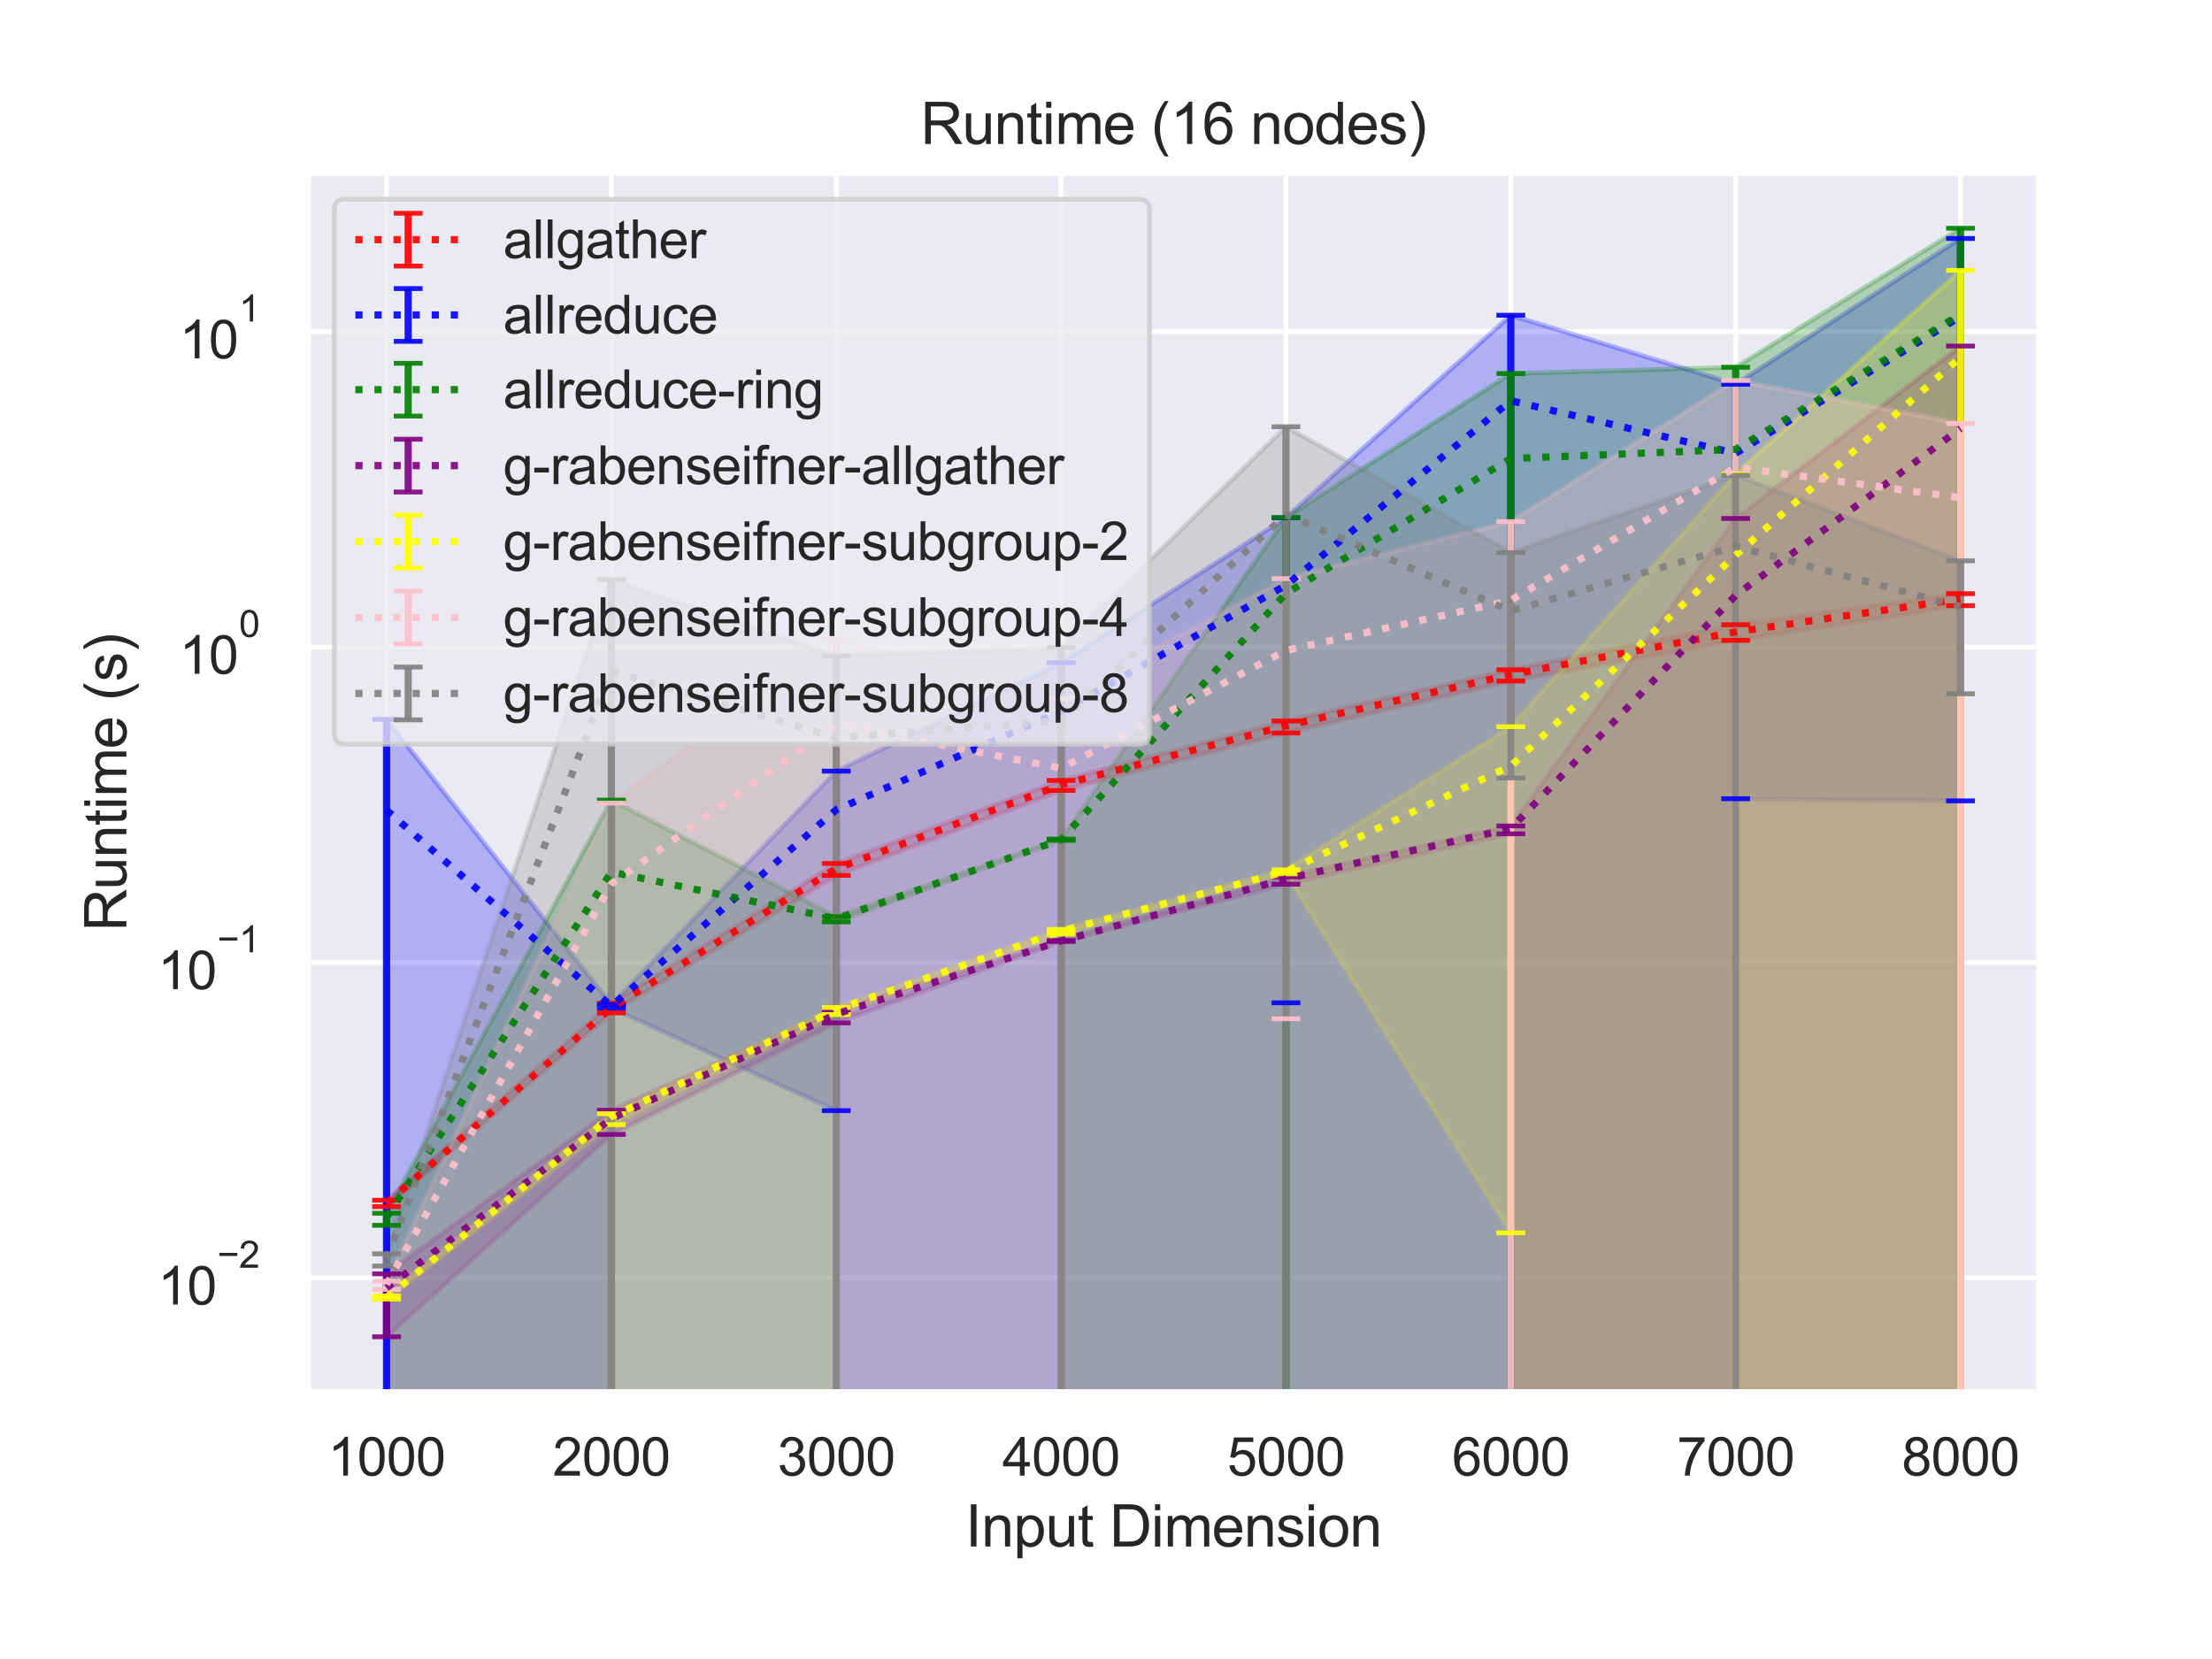 <?xml version="1.0" encoding="utf-8" standalone="no"?>
<!DOCTYPE svg PUBLIC "-//W3C//DTD SVG 1.1//EN"
  "http://www.w3.org/Graphics/SVG/1.1/DTD/svg11.dtd">
<svg height="345.6pt" version="1.1" viewBox="0 0 460.8 345.6" width="460.8pt" xmlns="http://www.w3.org/2000/svg" xmlns:xlink="http://www.w3.org/1999/xlink">
 <defs>
  <style type="text/css">*{stroke-linecap:butt;stroke-linejoin:round;}</style>
 </defs>
 <g id="figure_1">
  <g id="patch_1">
   <path d="M 0 345.6 
L 460.8 345.6 
L 460.8 0 
L 0 0 
z
" style="fill:#ffffff;"/>
  </g>
  <g id="axes_1">
   <g id="patch_2">
    <path d="M 64.13 290.02 
L 424.8 290.02 
L 424.8 36 
L 64.13 36 
z
" style="fill:#eaeaf2;"/>
   </g>
   <g id="matplotlib.axis_1">
    <g id="xtick_1">
     <g id="line2d_1">
      <path clip-path="url(#pa0ef2badff)" d="M 80.524 290.02 
L 80.524 36 
" style="fill:none;stroke:#ffffff;stroke-linecap:round;"/>
     </g>
     <g id="text_1">
      <!-- 1000 -->
      <g style="fill:#262626;" transform="translate(68.29 307.394)scale(0.11 -0.11)">
       <defs>
        <path d="M 2384 0 
L 1822 0 
L 1822 3584 
Q 1619 3391 1289 3197 
Q 959 3003 697 2906 
L 697 3450 
Q 1169 3672 1522 3987 
Q 1875 4303 2022 4600 
L 2384 4600 
L 2384 0 
z
" id="ArialMT-31" transform="scale(0.016)"/>
        <path d="M 266 2259 
Q 266 3072 433 3567 
Q 600 4063 929 4331 
Q 1259 4600 1759 4600 
Q 2128 4600 2406 4451 
Q 2684 4303 2865 4023 
Q 3047 3744 3150 3342 
Q 3253 2941 3253 2259 
Q 3253 1453 3087 958 
Q 2922 463 2592 192 
Q 2263 -78 1759 -78 
Q 1097 -78 719 397 
Q 266 969 266 2259 
z
M 844 2259 
Q 844 1131 1108 757 
Q 1372 384 1759 384 
Q 2147 384 2411 759 
Q 2675 1134 2675 2259 
Q 2675 3391 2411 3762 
Q 2147 4134 1753 4134 
Q 1366 4134 1134 3806 
Q 844 3388 844 2259 
z
" id="ArialMT-30" transform="scale(0.016)"/>
       </defs>
       <use xlink:href="#ArialMT-31"/>
       <use x="55.615" xlink:href="#ArialMT-30"/>
       <use x="111.23" xlink:href="#ArialMT-30"/>
       <use x="166.846" xlink:href="#ArialMT-30"/>
      </g>
     </g>
    </g>
    <g id="xtick_2">
     <g id="line2d_2">
      <path clip-path="url(#pa0ef2badff)" d="M 127.364 290.02 
L 127.364 36 
" style="fill:none;stroke:#ffffff;stroke-linecap:round;"/>
     </g>
     <g id="text_2">
      <!-- 2000 -->
      <g style="fill:#262626;" transform="translate(115.13 307.394)scale(0.11 -0.11)">
       <defs>
        <path d="M 3222 541 
L 3222 0 
L 194 0 
Q 188 203 259 391 
Q 375 700 629 1000 
Q 884 1300 1366 1694 
Q 2113 2306 2375 2664 
Q 2638 3022 2638 3341 
Q 2638 3675 2398 3904 
Q 2159 4134 1775 4134 
Q 1369 4134 1125 3890 
Q 881 3647 878 3216 
L 300 3275 
Q 359 3922 746 4261 
Q 1134 4600 1788 4600 
Q 2447 4600 2831 4234 
Q 3216 3869 3216 3328 
Q 3216 3053 3103 2787 
Q 2991 2522 2730 2228 
Q 2469 1934 1863 1422 
Q 1356 997 1212 845 
Q 1069 694 975 541 
L 3222 541 
z
" id="ArialMT-32" transform="scale(0.016)"/>
       </defs>
       <use xlink:href="#ArialMT-32"/>
       <use x="55.615" xlink:href="#ArialMT-30"/>
       <use x="111.23" xlink:href="#ArialMT-30"/>
       <use x="166.846" xlink:href="#ArialMT-30"/>
      </g>
     </g>
    </g>
    <g id="xtick_3">
     <g id="line2d_3">
      <path clip-path="url(#pa0ef2badff)" d="M 174.205 290.02 
L 174.205 36 
" style="fill:none;stroke:#ffffff;stroke-linecap:round;"/>
     </g>
     <g id="text_3">
      <!-- 3000 -->
      <g style="fill:#262626;" transform="translate(161.971 307.394)scale(0.11 -0.11)">
       <defs>
        <path d="M 269 1209 
L 831 1284 
Q 928 806 1161 595 
Q 1394 384 1728 384 
Q 2125 384 2398 659 
Q 2672 934 2672 1341 
Q 2672 1728 2419 1979 
Q 2166 2231 1775 2231 
Q 1616 2231 1378 2169 
L 1441 2663 
Q 1497 2656 1531 2656 
Q 1891 2656 2178 2843 
Q 2466 3031 2466 3422 
Q 2466 3731 2256 3934 
Q 2047 4138 1716 4138 
Q 1388 4138 1169 3931 
Q 950 3725 888 3313 
L 325 3413 
Q 428 3978 793 4289 
Q 1159 4600 1703 4600 
Q 2078 4600 2393 4439 
Q 2709 4278 2876 4000 
Q 3044 3722 3044 3409 
Q 3044 3113 2884 2869 
Q 2725 2625 2413 2481 
Q 2819 2388 3044 2092 
Q 3269 1797 3269 1353 
Q 3269 753 2831 336 
Q 2394 -81 1725 -81 
Q 1122 -81 723 278 
Q 325 638 269 1209 
z
" id="ArialMT-33" transform="scale(0.016)"/>
       </defs>
       <use xlink:href="#ArialMT-33"/>
       <use x="55.615" xlink:href="#ArialMT-30"/>
       <use x="111.23" xlink:href="#ArialMT-30"/>
       <use x="166.846" xlink:href="#ArialMT-30"/>
      </g>
     </g>
    </g>
    <g id="xtick_4">
     <g id="line2d_4">
      <path clip-path="url(#pa0ef2badff)" d="M 221.045 290.02 
L 221.045 36 
" style="fill:none;stroke:#ffffff;stroke-linecap:round;"/>
     </g>
     <g id="text_4">
      <!-- 4000 -->
      <g style="fill:#262626;" transform="translate(208.811 307.394)scale(0.11 -0.11)">
       <defs>
        <path d="M 2069 0 
L 2069 1097 
L 81 1097 
L 81 1613 
L 2172 4581 
L 2631 4581 
L 2631 1613 
L 3250 1613 
L 3250 1097 
L 2631 1097 
L 2631 0 
L 2069 0 
z
M 2069 1613 
L 2069 3678 
L 634 1613 
L 2069 1613 
z
" id="ArialMT-34" transform="scale(0.016)"/>
       </defs>
       <use xlink:href="#ArialMT-34"/>
       <use x="55.615" xlink:href="#ArialMT-30"/>
       <use x="111.23" xlink:href="#ArialMT-30"/>
       <use x="166.846" xlink:href="#ArialMT-30"/>
      </g>
     </g>
    </g>
    <g id="xtick_5">
     <g id="line2d_5">
      <path clip-path="url(#pa0ef2badff)" d="M 267.885 290.02 
L 267.885 36 
" style="fill:none;stroke:#ffffff;stroke-linecap:round;"/>
     </g>
     <g id="text_5">
      <!-- 5000 -->
      <g style="fill:#262626;" transform="translate(255.651 307.394)scale(0.11 -0.11)">
       <defs>
        <path d="M 266 1200 
L 856 1250 
Q 922 819 1161 601 
Q 1400 384 1738 384 
Q 2144 384 2425 690 
Q 2706 997 2706 1503 
Q 2706 1984 2436 2262 
Q 2166 2541 1728 2541 
Q 1456 2541 1237 2417 
Q 1019 2294 894 2097 
L 366 2166 
L 809 4519 
L 3088 4519 
L 3088 3981 
L 1259 3981 
L 1013 2750 
Q 1425 3038 1878 3038 
Q 2478 3038 2890 2622 
Q 3303 2206 3303 1553 
Q 3303 931 2941 478 
Q 2500 -78 1738 -78 
Q 1113 -78 717 272 
Q 322 622 266 1200 
z
" id="ArialMT-35" transform="scale(0.016)"/>
       </defs>
       <use xlink:href="#ArialMT-35"/>
       <use x="55.615" xlink:href="#ArialMT-30"/>
       <use x="111.23" xlink:href="#ArialMT-30"/>
       <use x="166.846" xlink:href="#ArialMT-30"/>
      </g>
     </g>
    </g>
    <g id="xtick_6">
     <g id="line2d_6">
      <path clip-path="url(#pa0ef2badff)" d="M 314.725 290.02 
L 314.725 36 
" style="fill:none;stroke:#ffffff;stroke-linecap:round;"/>
     </g>
     <g id="text_6">
      <!-- 6000 -->
      <g style="fill:#262626;" transform="translate(302.491 307.394)scale(0.11 -0.11)">
       <defs>
        <path d="M 3184 3459 
L 2625 3416 
Q 2550 3747 2413 3897 
Q 2184 4138 1850 4138 
Q 1581 4138 1378 3988 
Q 1113 3794 959 3422 
Q 806 3050 800 2363 
Q 1003 2672 1297 2822 
Q 1591 2972 1913 2972 
Q 2475 2972 2870 2558 
Q 3266 2144 3266 1488 
Q 3266 1056 3080 686 
Q 2894 316 2569 119 
Q 2244 -78 1831 -78 
Q 1128 -78 684 439 
Q 241 956 241 2144 
Q 241 3472 731 4075 
Q 1159 4600 1884 4600 
Q 2425 4600 2770 4297 
Q 3116 3994 3184 3459 
z
M 888 1484 
Q 888 1194 1011 928 
Q 1134 663 1356 523 
Q 1578 384 1822 384 
Q 2178 384 2434 671 
Q 2691 959 2691 1453 
Q 2691 1928 2437 2201 
Q 2184 2475 1800 2475 
Q 1419 2475 1153 2201 
Q 888 1928 888 1484 
z
" id="ArialMT-36" transform="scale(0.016)"/>
       </defs>
       <use xlink:href="#ArialMT-36"/>
       <use x="55.615" xlink:href="#ArialMT-30"/>
       <use x="111.23" xlink:href="#ArialMT-30"/>
       <use x="166.846" xlink:href="#ArialMT-30"/>
      </g>
     </g>
    </g>
    <g id="xtick_7">
     <g id="line2d_7">
      <path clip-path="url(#pa0ef2badff)" d="M 361.566 290.02 
L 361.566 36 
" style="fill:none;stroke:#ffffff;stroke-linecap:round;"/>
     </g>
     <g id="text_7">
      <!-- 7000 -->
      <g style="fill:#262626;" transform="translate(349.332 307.394)scale(0.11 -0.11)">
       <defs>
        <path d="M 303 3981 
L 303 4522 
L 3269 4522 
L 3269 4084 
Q 2831 3619 2401 2847 
Q 1972 2075 1738 1259 
Q 1569 684 1522 0 
L 944 0 
Q 953 541 1156 1306 
Q 1359 2072 1739 2783 
Q 2119 3494 2547 3981 
L 303 3981 
z
" id="ArialMT-37" transform="scale(0.016)"/>
       </defs>
       <use xlink:href="#ArialMT-37"/>
       <use x="55.615" xlink:href="#ArialMT-30"/>
       <use x="111.23" xlink:href="#ArialMT-30"/>
       <use x="166.846" xlink:href="#ArialMT-30"/>
      </g>
     </g>
    </g>
    <g id="xtick_8">
     <g id="line2d_8">
      <path clip-path="url(#pa0ef2badff)" d="M 408.406 290.02 
L 408.406 36 
" style="fill:none;stroke:#ffffff;stroke-linecap:round;"/>
     </g>
     <g id="text_8">
      <!-- 8000 -->
      <g style="fill:#262626;" transform="translate(396.172 307.394)scale(0.11 -0.11)">
       <defs>
        <path d="M 1131 2484 
Q 781 2613 612 2850 
Q 444 3088 444 3419 
Q 444 3919 803 4259 
Q 1163 4600 1759 4600 
Q 2359 4600 2725 4251 
Q 3091 3903 3091 3403 
Q 3091 3084 2923 2848 
Q 2756 2613 2416 2484 
Q 2838 2347 3058 2040 
Q 3278 1734 3278 1309 
Q 3278 722 2862 322 
Q 2447 -78 1769 -78 
Q 1091 -78 675 323 
Q 259 725 259 1325 
Q 259 1772 486 2073 
Q 713 2375 1131 2484 
z
M 1019 3438 
Q 1019 3113 1228 2906 
Q 1438 2700 1772 2700 
Q 2097 2700 2305 2904 
Q 2513 3109 2513 3406 
Q 2513 3716 2298 3927 
Q 2084 4138 1766 4138 
Q 1444 4138 1231 3931 
Q 1019 3725 1019 3438 
z
M 838 1322 
Q 838 1081 952 856 
Q 1066 631 1291 507 
Q 1516 384 1775 384 
Q 2178 384 2440 643 
Q 2703 903 2703 1303 
Q 2703 1709 2433 1975 
Q 2163 2241 1756 2241 
Q 1359 2241 1098 1978 
Q 838 1716 838 1322 
z
" id="ArialMT-38" transform="scale(0.016)"/>
       </defs>
       <use xlink:href="#ArialMT-38"/>
       <use x="55.615" xlink:href="#ArialMT-30"/>
       <use x="111.23" xlink:href="#ArialMT-30"/>
       <use x="166.846" xlink:href="#ArialMT-30"/>
      </g>
     </g>
    </g>
    <g id="text_9">
     <!-- Input Dimension -->
     <g style="fill:#262626;" transform="translate(201.111 322.169)scale(0.12 -0.12)">
      <defs>
       <path d="M 597 0 
L 597 4581 
L 1203 4581 
L 1203 0 
L 597 0 
z
" id="ArialMT-49" transform="scale(0.016)"/>
       <path d="M 422 0 
L 422 3319 
L 928 3319 
L 928 2847 
Q 1294 3394 1984 3394 
Q 2284 3394 2536 3286 
Q 2788 3178 2913 3003 
Q 3038 2828 3088 2588 
Q 3119 2431 3119 2041 
L 3119 0 
L 2556 0 
L 2556 2019 
Q 2556 2363 2490 2533 
Q 2425 2703 2258 2804 
Q 2091 2906 1866 2906 
Q 1506 2906 1245 2678 
Q 984 2450 984 1813 
L 984 0 
L 422 0 
z
" id="ArialMT-6e" transform="scale(0.016)"/>
       <path d="M 422 -1272 
L 422 3319 
L 934 3319 
L 934 2888 
Q 1116 3141 1344 3267 
Q 1572 3394 1897 3394 
Q 2322 3394 2647 3175 
Q 2972 2956 3137 2557 
Q 3303 2159 3303 1684 
Q 3303 1175 3120 767 
Q 2938 359 2589 142 
Q 2241 -75 1856 -75 
Q 1575 -75 1351 44 
Q 1128 163 984 344 
L 984 -1272 
L 422 -1272 
z
M 931 1641 
Q 931 1000 1190 694 
Q 1450 388 1819 388 
Q 2194 388 2461 705 
Q 2728 1022 2728 1688 
Q 2728 2322 2467 2637 
Q 2206 2953 1844 2953 
Q 1484 2953 1207 2617 
Q 931 2281 931 1641 
z
" id="ArialMT-70" transform="scale(0.016)"/>
       <path d="M 2597 0 
L 2597 488 
Q 2209 -75 1544 -75 
Q 1250 -75 995 37 
Q 741 150 617 320 
Q 494 491 444 738 
Q 409 903 409 1263 
L 409 3319 
L 972 3319 
L 972 1478 
Q 972 1038 1006 884 
Q 1059 663 1231 536 
Q 1403 409 1656 409 
Q 1909 409 2131 539 
Q 2353 669 2445 892 
Q 2538 1116 2538 1541 
L 2538 3319 
L 3100 3319 
L 3100 0 
L 2597 0 
z
" id="ArialMT-75" transform="scale(0.016)"/>
       <path d="M 1650 503 
L 1731 6 
Q 1494 -44 1306 -44 
Q 1000 -44 831 53 
Q 663 150 594 308 
Q 525 466 525 972 
L 525 2881 
L 113 2881 
L 113 3319 
L 525 3319 
L 525 4141 
L 1084 4478 
L 1084 3319 
L 1650 3319 
L 1650 2881 
L 1084 2881 
L 1084 941 
Q 1084 700 1114 631 
Q 1144 563 1211 522 
Q 1278 481 1403 481 
Q 1497 481 1650 503 
z
" id="ArialMT-74" transform="scale(0.016)"/>
       <path id="ArialMT-20" transform="scale(0.016)"/>
       <path d="M 494 0 
L 494 4581 
L 2072 4581 
Q 2606 4581 2888 4516 
Q 3281 4425 3559 4188 
Q 3922 3881 4101 3404 
Q 4281 2928 4281 2316 
Q 4281 1794 4159 1391 
Q 4038 988 3847 723 
Q 3656 459 3429 307 
Q 3203 156 2883 78 
Q 2563 0 2147 0 
L 494 0 
z
M 1100 541 
L 2078 541 
Q 2531 541 2789 625 
Q 3047 709 3200 863 
Q 3416 1078 3536 1442 
Q 3656 1806 3656 2325 
Q 3656 3044 3420 3430 
Q 3184 3816 2847 3947 
Q 2603 4041 2063 4041 
L 1100 4041 
L 1100 541 
z
" id="ArialMT-44" transform="scale(0.016)"/>
       <path d="M 425 3934 
L 425 4581 
L 988 4581 
L 988 3934 
L 425 3934 
z
M 425 0 
L 425 3319 
L 988 3319 
L 988 0 
L 425 0 
z
" id="ArialMT-69" transform="scale(0.016)"/>
       <path d="M 422 0 
L 422 3319 
L 925 3319 
L 925 2853 
Q 1081 3097 1340 3245 
Q 1600 3394 1931 3394 
Q 2300 3394 2536 3241 
Q 2772 3088 2869 2813 
Q 3263 3394 3894 3394 
Q 4388 3394 4653 3120 
Q 4919 2847 4919 2278 
L 4919 0 
L 4359 0 
L 4359 2091 
Q 4359 2428 4304 2576 
Q 4250 2725 4106 2815 
Q 3963 2906 3769 2906 
Q 3419 2906 3187 2673 
Q 2956 2441 2956 1928 
L 2956 0 
L 2394 0 
L 2394 2156 
Q 2394 2531 2256 2718 
Q 2119 2906 1806 2906 
Q 1569 2906 1367 2781 
Q 1166 2656 1075 2415 
Q 984 2175 984 1722 
L 984 0 
L 422 0 
z
" id="ArialMT-6d" transform="scale(0.016)"/>
       <path d="M 2694 1069 
L 3275 997 
Q 3138 488 2766 206 
Q 2394 -75 1816 -75 
Q 1088 -75 661 373 
Q 234 822 234 1631 
Q 234 2469 665 2931 
Q 1097 3394 1784 3394 
Q 2450 3394 2872 2941 
Q 3294 2488 3294 1666 
Q 3294 1616 3291 1516 
L 816 1516 
Q 847 969 1125 678 
Q 1403 388 1819 388 
Q 2128 388 2347 550 
Q 2566 713 2694 1069 
z
M 847 1978 
L 2700 1978 
Q 2663 2397 2488 2606 
Q 2219 2931 1791 2931 
Q 1403 2931 1139 2672 
Q 875 2413 847 1978 
z
" id="ArialMT-65" transform="scale(0.016)"/>
       <path d="M 197 991 
L 753 1078 
Q 800 744 1014 566 
Q 1228 388 1613 388 
Q 2000 388 2187 545 
Q 2375 703 2375 916 
Q 2375 1106 2209 1216 
Q 2094 1291 1634 1406 
Q 1016 1563 777 1677 
Q 538 1791 414 1992 
Q 291 2194 291 2438 
Q 291 2659 392 2848 
Q 494 3038 669 3163 
Q 800 3259 1026 3326 
Q 1253 3394 1513 3394 
Q 1903 3394 2198 3281 
Q 2494 3169 2634 2976 
Q 2775 2784 2828 2463 
L 2278 2388 
Q 2241 2644 2061 2787 
Q 1881 2931 1553 2931 
Q 1166 2931 1000 2803 
Q 834 2675 834 2503 
Q 834 2394 903 2306 
Q 972 2216 1119 2156 
Q 1203 2125 1616 2013 
Q 2213 1853 2448 1751 
Q 2684 1650 2818 1456 
Q 2953 1263 2953 975 
Q 2953 694 2789 445 
Q 2625 197 2315 61 
Q 2006 -75 1616 -75 
Q 969 -75 630 194 
Q 291 463 197 991 
z
" id="ArialMT-73" transform="scale(0.016)"/>
       <path d="M 213 1659 
Q 213 2581 725 3025 
Q 1153 3394 1769 3394 
Q 2453 3394 2887 2945 
Q 3322 2497 3322 1706 
Q 3322 1066 3130 698 
Q 2938 331 2570 128 
Q 2203 -75 1769 -75 
Q 1072 -75 642 372 
Q 213 819 213 1659 
z
M 791 1659 
Q 791 1022 1069 705 
Q 1347 388 1769 388 
Q 2188 388 2466 706 
Q 2744 1025 2744 1678 
Q 2744 2294 2464 2611 
Q 2184 2928 1769 2928 
Q 1347 2928 1069 2612 
Q 791 2297 791 1659 
z
" id="ArialMT-6f" transform="scale(0.016)"/>
      </defs>
      <use xlink:href="#ArialMT-49"/>
      <use x="27.783" xlink:href="#ArialMT-6e"/>
      <use x="83.398" xlink:href="#ArialMT-70"/>
      <use x="139.014" xlink:href="#ArialMT-75"/>
      <use x="194.629" xlink:href="#ArialMT-74"/>
      <use x="222.412" xlink:href="#ArialMT-20"/>
      <use x="250.195" xlink:href="#ArialMT-44"/>
      <use x="322.412" xlink:href="#ArialMT-69"/>
      <use x="344.629" xlink:href="#ArialMT-6d"/>
      <use x="427.93" xlink:href="#ArialMT-65"/>
      <use x="483.545" xlink:href="#ArialMT-6e"/>
      <use x="539.16" xlink:href="#ArialMT-73"/>
      <use x="589.16" xlink:href="#ArialMT-69"/>
      <use x="611.377" xlink:href="#ArialMT-6f"/>
      <use x="666.992" xlink:href="#ArialMT-6e"/>
     </g>
    </g>
   </g>
   <g id="matplotlib.axis_2">
    <g id="ytick_1">
     <g id="line2d_9">
      <path clip-path="url(#pa0ef2badff)" d="M 64.13 266.202 
L 424.8 266.202 
" style="fill:none;stroke:#ffffff;stroke-linecap:round;"/>
     </g>
     <g id="text_10">
      <!-- $\mathdefault{10^{-2}}$ -->
      <g style="fill:#262626;" transform="translate(32.85 271.874)scale(0.11 -0.11)">
       <defs>
        <path d="M 3381 1997 
L 356 1997 
L 356 2522 
L 3381 2522 
L 3381 1997 
z
" id="ArialMT-2212" transform="scale(0.016)"/>
       </defs>
       <use transform="translate(0 0.994)" xlink:href="#ArialMT-31"/>
       <use transform="translate(55.615 0.994)" xlink:href="#ArialMT-30"/>
       <use transform="translate(112.973 70.688)scale(0.7)" xlink:href="#ArialMT-2212"/>
       <use transform="translate(153.852 70.688)scale(0.7)" xlink:href="#ArialMT-32"/>
      </g>
     </g>
    </g>
    <g id="ytick_2">
     <g id="line2d_10">
      <path clip-path="url(#pa0ef2badff)" d="M 64.13 200.498 
L 424.8 200.498 
" style="fill:none;stroke:#ffffff;stroke-linecap:round;"/>
     </g>
     <g id="text_11">
      <!-- $\mathdefault{10^{-1}}$ -->
      <g style="fill:#262626;" transform="translate(32.85 206.17)scale(0.11 -0.11)">
       <use transform="translate(0 0.994)" xlink:href="#ArialMT-31"/>
       <use transform="translate(55.615 0.994)" xlink:href="#ArialMT-30"/>
       <use transform="translate(112.973 70.688)scale(0.7)" xlink:href="#ArialMT-2212"/>
       <use transform="translate(153.852 70.688)scale(0.7)" xlink:href="#ArialMT-31"/>
      </g>
     </g>
    </g>
    <g id="ytick_3">
     <g id="line2d_11">
      <path clip-path="url(#pa0ef2badff)" d="M 64.13 134.793 
L 424.8 134.793 
" style="fill:none;stroke:#ffffff;stroke-linecap:round;"/>
     </g>
     <g id="text_12">
      <!-- $\mathdefault{10^{0}}$ -->
      <g style="fill:#262626;" transform="translate(37.36 140.465)scale(0.11 -0.11)">
       <use transform="translate(0 0.994)" xlink:href="#ArialMT-31"/>
       <use transform="translate(55.615 0.994)" xlink:href="#ArialMT-30"/>
       <use transform="translate(112.973 70.688)scale(0.7)" xlink:href="#ArialMT-30"/>
      </g>
     </g>
    </g>
    <g id="ytick_4">
     <g id="line2d_12">
      <path clip-path="url(#pa0ef2badff)" d="M 64.13 69.089 
L 424.8 69.089 
" style="fill:none;stroke:#ffffff;stroke-linecap:round;"/>
     </g>
     <g id="text_13">
      <!-- $\mathdefault{10^{1}}$ -->
      <g style="fill:#262626;" transform="translate(37.36 74.761)scale(0.11 -0.11)">
       <use transform="translate(0 0.994)" xlink:href="#ArialMT-31"/>
       <use transform="translate(55.615 0.994)" xlink:href="#ArialMT-30"/>
       <use transform="translate(112.973 70.688)scale(0.7)" xlink:href="#ArialMT-31"/>
      </g>
     </g>
    </g>
    <g id="ytick_5"/>
    <g id="ytick_6"/>
    <g id="ytick_7"/>
    <g id="ytick_8"/>
    <g id="ytick_9"/>
    <g id="ytick_10"/>
    <g id="ytick_11"/>
    <g id="ytick_12"/>
    <g id="ytick_13"/>
    <g id="ytick_14"/>
    <g id="ytick_15"/>
    <g id="ytick_16"/>
    <g id="ytick_17"/>
    <g id="ytick_18"/>
    <g id="ytick_19"/>
    <g id="ytick_20"/>
    <g id="ytick_21"/>
    <g id="ytick_22"/>
    <g id="ytick_23"/>
    <g id="ytick_24"/>
    <g id="ytick_25"/>
    <g id="ytick_26"/>
    <g id="ytick_27"/>
    <g id="ytick_28"/>
    <g id="ytick_29"/>
    <g id="ytick_30"/>
    <g id="ytick_31"/>
    <g id="ytick_32"/>
    <g id="ytick_33"/>
    <g id="ytick_34"/>
    <g id="ytick_35"/>
    <g id="text_14">
     <!-- Runtime (s) -->
     <g style="fill:#262626;" transform="translate(26.324 194.013)rotate(-90)scale(0.12 -0.12)">
      <defs>
       <path d="M 503 0 
L 503 4581 
L 2534 4581 
Q 3147 4581 3465 4457 
Q 3784 4334 3975 4021 
Q 4166 3709 4166 3331 
Q 4166 2844 3850 2509 
Q 3534 2175 2875 2084 
Q 3116 1969 3241 1856 
Q 3506 1613 3744 1247 
L 4541 0 
L 3778 0 
L 3172 953 
Q 2906 1366 2734 1584 
Q 2563 1803 2427 1890 
Q 2291 1978 2150 2013 
Q 2047 2034 1813 2034 
L 1109 2034 
L 1109 0 
L 503 0 
z
M 1109 2559 
L 2413 2559 
Q 2828 2559 3062 2645 
Q 3297 2731 3419 2920 
Q 3541 3109 3541 3331 
Q 3541 3656 3305 3865 
Q 3069 4075 2559 4075 
L 1109 4075 
L 1109 2559 
z
" id="ArialMT-52" transform="scale(0.016)"/>
       <path d="M 1497 -1347 
Q 1031 -759 709 28 
Q 388 816 388 1659 
Q 388 2403 628 3084 
Q 909 3875 1497 4659 
L 1900 4659 
Q 1522 4009 1400 3731 
Q 1209 3300 1100 2831 
Q 966 2247 966 1656 
Q 966 153 1900 -1347 
L 1497 -1347 
z
" id="ArialMT-28" transform="scale(0.016)"/>
       <path d="M 791 -1347 
L 388 -1347 
Q 1322 153 1322 1656 
Q 1322 2244 1188 2822 
Q 1081 3291 891 3722 
Q 769 4003 388 4659 
L 791 4659 
Q 1378 3875 1659 3084 
Q 1900 2403 1900 1659 
Q 1900 816 1576 28 
Q 1253 -759 791 -1347 
z
" id="ArialMT-29" transform="scale(0.016)"/>
      </defs>
      <use xlink:href="#ArialMT-52"/>
      <use x="72.217" xlink:href="#ArialMT-75"/>
      <use x="127.832" xlink:href="#ArialMT-6e"/>
      <use x="183.447" xlink:href="#ArialMT-74"/>
      <use x="211.23" xlink:href="#ArialMT-69"/>
      <use x="233.447" xlink:href="#ArialMT-6d"/>
      <use x="316.748" xlink:href="#ArialMT-65"/>
      <use x="372.363" xlink:href="#ArialMT-20"/>
      <use x="400.146" xlink:href="#ArialMT-28"/>
      <use x="433.447" xlink:href="#ArialMT-73"/>
      <use x="483.447" xlink:href="#ArialMT-29"/>
     </g>
    </g>
   </g>
   <g id="PolyCollection_1">
    <defs>
     <path d="M 80.524 -95.571 
L 80.524 -94.235 
L 127.364 -134.603 
L 174.205 -163.238 
L 221.045 -180.937 
L 267.885 -192.904 
L 314.725 -203.717 
L 361.566 -212.202 
L 408.406 -219.428 
L 408.406 -221.925 
L 408.406 -221.925 
L 361.566 -215.454 
L 314.725 -206.078 
L 267.885 -195.396 
L 221.045 -183.019 
L 174.205 -165.721 
L 127.364 -136.627 
L 80.524 -95.571 
z
" id="m37c59f1747" style="stroke:#ff0000;stroke-opacity:0.25;"/>
    </defs>
    <g clip-path="url(#pa0ef2badff)">
     <use style="fill:#ff0000;fill-opacity:0.25;stroke:#ff0000;stroke-opacity:0.25;" x="0" xlink:href="#m37c59f1747" y="345.6"/>
    </g>
   </g>
   <g id="PolyCollection_2">
    <path clip-path="url(#pa0ef2badff)" d="M 80.524 149.873 
L 80.524 65839.114 
L 127.364 209.987 
L 174.205 231.366 
L 221.045 65839.114 
L 267.885 208.909 
L 314.725 65839.114 
L 361.566 166.401 
L 408.406 166.835 
L 408.406 49.68 
L 408.406 49.68 
L 361.566 80.05 
L 314.725 65.675 
L 267.885 107.867 
L 221.045 138.054 
L 174.205 160.64 
L 127.364 209.246 
L 80.524 149.873 
z
" style="fill:#0000ff;fill-opacity:0.25;stroke:#0000ff;stroke-opacity:0.25;"/>
   </g>
   <g id="PolyCollection_3">
    <path clip-path="url(#pa0ef2badff)" d="M 80.524 252.743 
L 80.524 255.255 
L 127.364 65839.114 
L 174.205 192.046 
L 221.045 175.045 
L 267.885 65839.114 
L 314.725 65839.114 
L 361.566 65839.114 
L 408.406 65839.114 
L 408.406 47.546 
L 408.406 47.546 
L 361.566 76.507 
L 314.725 77.819 
L 267.885 107.82 
L 221.045 174.796 
L 174.205 190.949 
L 127.364 166.668 
L 80.524 252.743 
z
" style="fill:#008000;fill-opacity:0.25;stroke:#008000;stroke-opacity:0.25;"/>
   </g>
   <g id="PolyCollection_4">
    <path clip-path="url(#pa0ef2badff)" d="M 80.524 265.366 
L 80.524 278.474 
L 127.364 236.333 
L 174.205 213.091 
L 221.045 196.117 
L 267.885 184.189 
L 314.725 173.696 
L 361.566 65839.114 
L 408.406 65839.114 
L 408.406 72.087 
L 408.406 72.087 
L 361.566 108.01 
L 314.725 172.066 
L 267.885 182.668 
L 221.045 195.926 
L 174.205 210.359 
L 127.364 231.29 
L 80.524 265.366 
z
" style="fill:#800080;fill-opacity:0.25;stroke:#800080;stroke-opacity:0.25;"/>
   </g>
   <g id="PolyCollection_5">
    <path clip-path="url(#pa0ef2badff)" d="M 80.524 269.979 
L 80.524 270.623 
L 127.364 234.28 
L 174.205 211.354 
L 221.045 194.59 
L 267.885 182.035 
L 314.725 256.829 
L 361.566 65839.114 
L 408.406 65839.114 
L 408.406 56.337 
L 408.406 56.337 
L 361.566 98.745 
L 314.725 151.382 
L 267.885 181.202 
L 221.045 193.602 
L 174.205 209.88 
L 127.364 231.998 
L 80.524 269.979 
z
" style="fill:#ffff00;fill-opacity:0.25;stroke:#ffff00;stroke-opacity:0.25;"/>
   </g>
   <g id="PolyCollection_6">
    <path clip-path="url(#pa0ef2badff)" d="M 80.524 266.903 
L 80.524 268.602 
L 127.364 65839.114 
L 174.205 65839.114 
L 221.045 65839.114 
L 267.885 212.23 
L 314.725 65839.114 
L 361.566 65839.114 
L 408.406 65839.114 
L 408.406 88.216 
L 408.406 88.216 
L 361.566 79.262 
L 314.725 108.658 
L 267.885 120.542 
L 221.045 145.538 
L 174.205 133.122 
L 127.364 167.3 
L 80.524 266.903 
z
" style="fill:#ffc0cb;fill-opacity:0.25;stroke:#ffc0cb;stroke-opacity:0.25;"/>
   </g>
   <g id="PolyCollection_7">
    <path clip-path="url(#pa0ef2badff)" d="M 80.524 261.193 
L 80.524 263.743 
L 127.364 65839.114 
L 174.205 65839.114 
L 221.045 65839.114 
L 267.885 65839.114 
L 314.725 162.072 
L 361.566 65839.114 
L 408.406 144.531 
L 408.406 116.826 
L 408.406 116.826 
L 361.566 99.017 
L 314.725 115.121 
L 267.885 88.899 
L 221.045 134.882 
L 174.205 136.664 
L 127.364 120.738 
L 80.524 261.193 
z
" style="fill:#808080;fill-opacity:0.25;stroke:#808080;stroke-opacity:0.25;"/>
   </g>
   <g id="LineCollection_1">
    <path clip-path="url(#pa0ef2badff)" d="M 80.524 251.365 
L 80.524 250.029 
" style="fill:none;stroke:#ff0000;stroke-opacity:0.9;stroke-width:1.5;"/>
    <path clip-path="url(#pa0ef2badff)" d="M 127.364 210.997 
L 127.364 208.973 
" style="fill:none;stroke:#ff0000;stroke-opacity:0.9;stroke-width:1.5;"/>
    <path clip-path="url(#pa0ef2badff)" d="M 174.205 182.362 
L 174.205 179.879 
" style="fill:none;stroke:#ff0000;stroke-opacity:0.9;stroke-width:1.5;"/>
    <path clip-path="url(#pa0ef2badff)" d="M 221.045 164.663 
L 221.045 162.581 
" style="fill:none;stroke:#ff0000;stroke-opacity:0.9;stroke-width:1.5;"/>
    <path clip-path="url(#pa0ef2badff)" d="M 267.885 152.696 
L 267.885 150.204 
" style="fill:none;stroke:#ff0000;stroke-opacity:0.9;stroke-width:1.5;"/>
    <path clip-path="url(#pa0ef2badff)" d="M 314.725 141.883 
L 314.725 139.522 
" style="fill:none;stroke:#ff0000;stroke-opacity:0.9;stroke-width:1.5;"/>
    <path clip-path="url(#pa0ef2badff)" d="M 361.566 133.398 
L 361.566 130.146 
" style="fill:none;stroke:#ff0000;stroke-opacity:0.9;stroke-width:1.5;"/>
    <path clip-path="url(#pa0ef2badff)" d="M 408.406 126.172 
L 408.406 123.675 
" style="fill:none;stroke:#ff0000;stroke-opacity:0.9;stroke-width:1.5;"/>
   </g>
   <g id="LineCollection_2">
    <path clip-path="url(#pa0ef2badff)" d="M 80.524 346.6 
L 80.524 149.873 
" style="fill:none;stroke:#0000ff;stroke-opacity:0.9;stroke-width:1.5;"/>
    <path clip-path="url(#pa0ef2badff)" d="M 127.364 209.987 
L 127.364 209.246 
" style="fill:none;stroke:#0000ff;stroke-opacity:0.9;stroke-width:1.5;"/>
    <path clip-path="url(#pa0ef2badff)" d="M 174.205 231.366 
L 174.205 160.64 
" style="fill:none;stroke:#0000ff;stroke-opacity:0.9;stroke-width:1.5;"/>
    <path clip-path="url(#pa0ef2badff)" d="M 221.045 346.6 
L 221.045 138.054 
" style="fill:none;stroke:#0000ff;stroke-opacity:0.9;stroke-width:1.5;"/>
    <path clip-path="url(#pa0ef2badff)" d="M 267.885 208.909 
L 267.885 107.867 
" style="fill:none;stroke:#0000ff;stroke-opacity:0.9;stroke-width:1.5;"/>
    <path clip-path="url(#pa0ef2badff)" d="M 314.725 346.6 
L 314.725 65.675 
" style="fill:none;stroke:#0000ff;stroke-opacity:0.9;stroke-width:1.5;"/>
    <path clip-path="url(#pa0ef2badff)" d="M 361.566 166.401 
L 361.566 80.05 
" style="fill:none;stroke:#0000ff;stroke-opacity:0.9;stroke-width:1.5;"/>
    <path clip-path="url(#pa0ef2badff)" d="M 408.406 166.835 
L 408.406 49.68 
" style="fill:none;stroke:#0000ff;stroke-opacity:0.9;stroke-width:1.5;"/>
   </g>
   <g id="LineCollection_3">
    <path clip-path="url(#pa0ef2badff)" d="M 80.524 255.255 
L 80.524 252.743 
" style="fill:none;stroke:#008000;stroke-opacity:0.9;stroke-width:1.5;"/>
    <path clip-path="url(#pa0ef2badff)" d="M 127.364 346.6 
L 127.364 166.668 
" style="fill:none;stroke:#008000;stroke-opacity:0.9;stroke-width:1.5;"/>
    <path clip-path="url(#pa0ef2badff)" d="M 174.205 192.046 
L 174.205 190.949 
" style="fill:none;stroke:#008000;stroke-opacity:0.9;stroke-width:1.5;"/>
    <path clip-path="url(#pa0ef2badff)" d="M 221.045 175.045 
L 221.045 174.796 
" style="fill:none;stroke:#008000;stroke-opacity:0.9;stroke-width:1.5;"/>
    <path clip-path="url(#pa0ef2badff)" d="M 267.885 346.6 
L 267.885 107.82 
" style="fill:none;stroke:#008000;stroke-opacity:0.9;stroke-width:1.5;"/>
    <path clip-path="url(#pa0ef2badff)" d="M 314.725 346.6 
L 314.725 77.819 
" style="fill:none;stroke:#008000;stroke-opacity:0.9;stroke-width:1.5;"/>
    <path clip-path="url(#pa0ef2badff)" d="M 361.566 346.6 
L 361.566 76.507 
" style="fill:none;stroke:#008000;stroke-opacity:0.9;stroke-width:1.5;"/>
    <path clip-path="url(#pa0ef2badff)" d="M 408.406 346.6 
L 408.406 47.546 
" style="fill:none;stroke:#008000;stroke-opacity:0.9;stroke-width:1.5;"/>
   </g>
   <g id="LineCollection_4">
    <path clip-path="url(#pa0ef2badff)" d="M 80.524 278.474 
L 80.524 265.366 
" style="fill:none;stroke:#800080;stroke-opacity:0.9;stroke-width:1.5;"/>
    <path clip-path="url(#pa0ef2badff)" d="M 127.364 236.333 
L 127.364 231.29 
" style="fill:none;stroke:#800080;stroke-opacity:0.9;stroke-width:1.5;"/>
    <path clip-path="url(#pa0ef2badff)" d="M 174.205 213.091 
L 174.205 210.359 
" style="fill:none;stroke:#800080;stroke-opacity:0.9;stroke-width:1.5;"/>
    <path clip-path="url(#pa0ef2badff)" d="M 221.045 196.117 
L 221.045 195.926 
" style="fill:none;stroke:#800080;stroke-opacity:0.9;stroke-width:1.5;"/>
    <path clip-path="url(#pa0ef2badff)" d="M 267.885 184.189 
L 267.885 182.668 
" style="fill:none;stroke:#800080;stroke-opacity:0.9;stroke-width:1.5;"/>
    <path clip-path="url(#pa0ef2badff)" d="M 314.725 173.696 
L 314.725 172.066 
" style="fill:none;stroke:#800080;stroke-opacity:0.9;stroke-width:1.5;"/>
    <path clip-path="url(#pa0ef2badff)" d="M 361.566 346.6 
L 361.566 108.01 
" style="fill:none;stroke:#800080;stroke-opacity:0.9;stroke-width:1.5;"/>
    <path clip-path="url(#pa0ef2badff)" d="M 408.406 346.6 
L 408.406 72.087 
" style="fill:none;stroke:#800080;stroke-opacity:0.9;stroke-width:1.5;"/>
   </g>
   <g id="LineCollection_5">
    <path clip-path="url(#pa0ef2badff)" d="M 80.524 270.623 
L 80.524 269.979 
" style="fill:none;stroke:#ffff00;stroke-opacity:0.9;stroke-width:1.5;"/>
    <path clip-path="url(#pa0ef2badff)" d="M 127.364 234.28 
L 127.364 231.998 
" style="fill:none;stroke:#ffff00;stroke-opacity:0.9;stroke-width:1.5;"/>
    <path clip-path="url(#pa0ef2badff)" d="M 174.205 211.354 
L 174.205 209.88 
" style="fill:none;stroke:#ffff00;stroke-opacity:0.9;stroke-width:1.5;"/>
    <path clip-path="url(#pa0ef2badff)" d="M 221.045 194.59 
L 221.045 193.602 
" style="fill:none;stroke:#ffff00;stroke-opacity:0.9;stroke-width:1.5;"/>
    <path clip-path="url(#pa0ef2badff)" d="M 267.885 182.035 
L 267.885 181.202 
" style="fill:none;stroke:#ffff00;stroke-opacity:0.9;stroke-width:1.5;"/>
    <path clip-path="url(#pa0ef2badff)" d="M 314.725 256.829 
L 314.725 151.382 
" style="fill:none;stroke:#ffff00;stroke-opacity:0.9;stroke-width:1.5;"/>
    <path clip-path="url(#pa0ef2badff)" d="M 361.566 346.6 
L 361.566 98.745 
" style="fill:none;stroke:#ffff00;stroke-opacity:0.9;stroke-width:1.5;"/>
    <path clip-path="url(#pa0ef2badff)" d="M 408.406 346.6 
L 408.406 56.337 
" style="fill:none;stroke:#ffff00;stroke-opacity:0.9;stroke-width:1.5;"/>
   </g>
   <g id="LineCollection_6">
    <path clip-path="url(#pa0ef2badff)" d="M 80.524 268.602 
L 80.524 266.903 
" style="fill:none;stroke:#ffc0cb;stroke-opacity:0.9;stroke-width:1.5;"/>
    <path clip-path="url(#pa0ef2badff)" d="M 127.364 346.6 
L 127.364 167.3 
" style="fill:none;stroke:#ffc0cb;stroke-opacity:0.9;stroke-width:1.5;"/>
    <path clip-path="url(#pa0ef2badff)" d="M 174.205 346.6 
L 174.205 133.122 
" style="fill:none;stroke:#ffc0cb;stroke-opacity:0.9;stroke-width:1.5;"/>
    <path clip-path="url(#pa0ef2badff)" d="M 221.045 346.6 
L 221.045 145.538 
" style="fill:none;stroke:#ffc0cb;stroke-opacity:0.9;stroke-width:1.5;"/>
    <path clip-path="url(#pa0ef2badff)" d="M 267.885 212.23 
L 267.885 120.542 
" style="fill:none;stroke:#ffc0cb;stroke-opacity:0.9;stroke-width:1.5;"/>
    <path clip-path="url(#pa0ef2badff)" d="M 314.725 346.6 
L 314.725 108.658 
" style="fill:none;stroke:#ffc0cb;stroke-opacity:0.9;stroke-width:1.5;"/>
    <path clip-path="url(#pa0ef2badff)" d="M 361.566 346.6 
L 361.566 79.262 
" style="fill:none;stroke:#ffc0cb;stroke-opacity:0.9;stroke-width:1.5;"/>
    <path clip-path="url(#pa0ef2badff)" d="M 408.406 346.6 
L 408.406 88.216 
" style="fill:none;stroke:#ffc0cb;stroke-opacity:0.9;stroke-width:1.5;"/>
   </g>
   <g id="LineCollection_7">
    <path clip-path="url(#pa0ef2badff)" d="M 80.524 263.743 
L 80.524 261.193 
" style="fill:none;stroke:#808080;stroke-opacity:0.9;stroke-width:1.5;"/>
    <path clip-path="url(#pa0ef2badff)" d="M 127.364 346.6 
L 127.364 120.738 
" style="fill:none;stroke:#808080;stroke-opacity:0.9;stroke-width:1.5;"/>
    <path clip-path="url(#pa0ef2badff)" d="M 174.205 346.6 
L 174.205 136.664 
" style="fill:none;stroke:#808080;stroke-opacity:0.9;stroke-width:1.5;"/>
    <path clip-path="url(#pa0ef2badff)" d="M 221.045 346.6 
L 221.045 134.882 
" style="fill:none;stroke:#808080;stroke-opacity:0.9;stroke-width:1.5;"/>
    <path clip-path="url(#pa0ef2badff)" d="M 267.885 346.6 
L 267.885 88.899 
" style="fill:none;stroke:#808080;stroke-opacity:0.9;stroke-width:1.5;"/>
    <path clip-path="url(#pa0ef2badff)" d="M 314.725 162.072 
L 314.725 115.121 
" style="fill:none;stroke:#808080;stroke-opacity:0.9;stroke-width:1.5;"/>
    <path clip-path="url(#pa0ef2badff)" d="M 361.566 346.6 
L 361.566 99.017 
" style="fill:none;stroke:#808080;stroke-opacity:0.9;stroke-width:1.5;"/>
    <path clip-path="url(#pa0ef2badff)" d="M 408.406 144.531 
L 408.406 116.826 
" style="fill:none;stroke:#808080;stroke-opacity:0.9;stroke-width:1.5;"/>
   </g>
   <g id="line2d_13">
    <defs>
     <path d="M 3 0 
L -3 -0 
" id="m973fc03b04" style="stroke:#ff0000;stroke-opacity:0.9;"/>
    </defs>
    <g clip-path="url(#pa0ef2badff)">
     <use style="fill:#ff0000;fill-opacity:0.9;stroke:#ff0000;stroke-opacity:0.9;" x="80.524" xlink:href="#m973fc03b04" y="251.365"/>
     <use style="fill:#ff0000;fill-opacity:0.9;stroke:#ff0000;stroke-opacity:0.9;" x="127.364" xlink:href="#m973fc03b04" y="210.997"/>
     <use style="fill:#ff0000;fill-opacity:0.9;stroke:#ff0000;stroke-opacity:0.9;" x="174.205" xlink:href="#m973fc03b04" y="182.362"/>
     <use style="fill:#ff0000;fill-opacity:0.9;stroke:#ff0000;stroke-opacity:0.9;" x="221.045" xlink:href="#m973fc03b04" y="164.663"/>
     <use style="fill:#ff0000;fill-opacity:0.9;stroke:#ff0000;stroke-opacity:0.9;" x="267.885" xlink:href="#m973fc03b04" y="152.696"/>
     <use style="fill:#ff0000;fill-opacity:0.9;stroke:#ff0000;stroke-opacity:0.9;" x="314.725" xlink:href="#m973fc03b04" y="141.883"/>
     <use style="fill:#ff0000;fill-opacity:0.9;stroke:#ff0000;stroke-opacity:0.9;" x="361.566" xlink:href="#m973fc03b04" y="133.398"/>
     <use style="fill:#ff0000;fill-opacity:0.9;stroke:#ff0000;stroke-opacity:0.9;" x="408.406" xlink:href="#m973fc03b04" y="126.172"/>
    </g>
   </g>
   <g id="line2d_14">
    <g clip-path="url(#pa0ef2badff)">
     <use style="fill:#ff0000;fill-opacity:0.9;stroke:#ff0000;stroke-opacity:0.9;" x="80.524" xlink:href="#m973fc03b04" y="250.029"/>
     <use style="fill:#ff0000;fill-opacity:0.9;stroke:#ff0000;stroke-opacity:0.9;" x="127.364" xlink:href="#m973fc03b04" y="208.973"/>
     <use style="fill:#ff0000;fill-opacity:0.9;stroke:#ff0000;stroke-opacity:0.9;" x="174.205" xlink:href="#m973fc03b04" y="179.879"/>
     <use style="fill:#ff0000;fill-opacity:0.9;stroke:#ff0000;stroke-opacity:0.9;" x="221.045" xlink:href="#m973fc03b04" y="162.581"/>
     <use style="fill:#ff0000;fill-opacity:0.9;stroke:#ff0000;stroke-opacity:0.9;" x="267.885" xlink:href="#m973fc03b04" y="150.204"/>
     <use style="fill:#ff0000;fill-opacity:0.9;stroke:#ff0000;stroke-opacity:0.9;" x="314.725" xlink:href="#m973fc03b04" y="139.522"/>
     <use style="fill:#ff0000;fill-opacity:0.9;stroke:#ff0000;stroke-opacity:0.9;" x="361.566" xlink:href="#m973fc03b04" y="130.146"/>
     <use style="fill:#ff0000;fill-opacity:0.9;stroke:#ff0000;stroke-opacity:0.9;" x="408.406" xlink:href="#m973fc03b04" y="123.675"/>
    </g>
   </g>
   <g id="line2d_15">
    <defs>
     <path d="M 3 0 
L -3 -0 
" id="md143513bfa" style="stroke:#0000ff;stroke-opacity:0.9;"/>
    </defs>
    <g clip-path="url(#pa0ef2badff)">
     <use style="fill:#0000ff;fill-opacity:0.9;stroke:#0000ff;stroke-opacity:0.9;" x="109.754" xlink:href="#md143513bfa" y="24884.2"/>
     <use style="fill:#0000ff;fill-opacity:0.9;stroke:#0000ff;stroke-opacity:0.9;" x="127.364" xlink:href="#md143513bfa" y="209.987"/>
     <use style="fill:#0000ff;fill-opacity:0.9;stroke:#0000ff;stroke-opacity:0.9;" x="174.205" xlink:href="#md143513bfa" y="231.366"/>
     <use style="fill:#0000ff;fill-opacity:0.9;stroke:#0000ff;stroke-opacity:0.9;" x="191.805" xlink:href="#md143513bfa" y="24884.2"/>
     <use style="fill:#0000ff;fill-opacity:0.9;stroke:#0000ff;stroke-opacity:0.9;" x="250.274" xlink:href="#md143513bfa" y="24884.2"/>
     <use style="fill:#0000ff;fill-opacity:0.9;stroke:#0000ff;stroke-opacity:0.9;" x="267.885" xlink:href="#md143513bfa" y="208.909"/>
     <use style="fill:#0000ff;fill-opacity:0.9;stroke:#0000ff;stroke-opacity:0.9;" x="285.496" xlink:href="#md143513bfa" y="24884.2"/>
     <use style="fill:#0000ff;fill-opacity:0.9;stroke:#0000ff;stroke-opacity:0.9;" x="343.936" xlink:href="#md143513bfa" y="24884.2"/>
     <use style="fill:#0000ff;fill-opacity:0.9;stroke:#0000ff;stroke-opacity:0.9;" x="361.566" xlink:href="#md143513bfa" y="166.401"/>
     <use style="fill:#0000ff;fill-opacity:0.9;stroke:#0000ff;stroke-opacity:0.9;" x="408.406" xlink:href="#md143513bfa" y="166.835"/>
    </g>
   </g>
   <g id="line2d_16">
    <g clip-path="url(#pa0ef2badff)">
     <use style="fill:#0000ff;fill-opacity:0.9;stroke:#0000ff;stroke-opacity:0.9;" x="80.524" xlink:href="#md143513bfa" y="149.873"/>
     <use style="fill:#0000ff;fill-opacity:0.9;stroke:#0000ff;stroke-opacity:0.9;" x="127.364" xlink:href="#md143513bfa" y="209.246"/>
     <use style="fill:#0000ff;fill-opacity:0.9;stroke:#0000ff;stroke-opacity:0.9;" x="174.205" xlink:href="#md143513bfa" y="160.64"/>
     <use style="fill:#0000ff;fill-opacity:0.9;stroke:#0000ff;stroke-opacity:0.9;" x="221.045" xlink:href="#md143513bfa" y="138.054"/>
     <use style="fill:#0000ff;fill-opacity:0.9;stroke:#0000ff;stroke-opacity:0.9;" x="267.885" xlink:href="#md143513bfa" y="107.867"/>
     <use style="fill:#0000ff;fill-opacity:0.9;stroke:#0000ff;stroke-opacity:0.9;" x="314.725" xlink:href="#md143513bfa" y="65.675"/>
     <use style="fill:#0000ff;fill-opacity:0.9;stroke:#0000ff;stroke-opacity:0.9;" x="361.566" xlink:href="#md143513bfa" y="80.05"/>
     <use style="fill:#0000ff;fill-opacity:0.9;stroke:#0000ff;stroke-opacity:0.9;" x="408.406" xlink:href="#md143513bfa" y="49.68"/>
    </g>
   </g>
   <g id="line2d_17">
    <defs>
     <path d="M 3 0 
L -3 -0 
" id="md7210d08fd" style="stroke:#008000;stroke-opacity:0.9;"/>
    </defs>
    <g clip-path="url(#pa0ef2badff)">
     <use style="fill:#008000;fill-opacity:0.9;stroke:#008000;stroke-opacity:0.9;" x="80.524" xlink:href="#md7210d08fd" y="255.255"/>
     <use style="fill:#008000;fill-opacity:0.9;stroke:#008000;stroke-opacity:0.9;" x="98.114" xlink:href="#md7210d08fd" y="24884.2"/>
     <use style="fill:#008000;fill-opacity:0.9;stroke:#008000;stroke-opacity:0.9;" x="156.586" xlink:href="#md7210d08fd" y="24884.2"/>
     <use style="fill:#008000;fill-opacity:0.9;stroke:#008000;stroke-opacity:0.9;" x="174.205" xlink:href="#md7210d08fd" y="192.046"/>
     <use style="fill:#008000;fill-opacity:0.9;stroke:#008000;stroke-opacity:0.9;" x="221.045" xlink:href="#md7210d08fd" y="175.045"/>
     <use style="fill:#008000;fill-opacity:0.9;stroke:#008000;stroke-opacity:0.9;" x="238.671" xlink:href="#md7210d08fd" y="24884.2"/>
    </g>
   </g>
   <g id="line2d_18">
    <g clip-path="url(#pa0ef2badff)">
     <use style="fill:#008000;fill-opacity:0.9;stroke:#008000;stroke-opacity:0.9;" x="80.524" xlink:href="#md7210d08fd" y="252.743"/>
     <use style="fill:#008000;fill-opacity:0.9;stroke:#008000;stroke-opacity:0.9;" x="127.364" xlink:href="#md7210d08fd" y="166.668"/>
     <use style="fill:#008000;fill-opacity:0.9;stroke:#008000;stroke-opacity:0.9;" x="174.205" xlink:href="#md7210d08fd" y="190.949"/>
     <use style="fill:#008000;fill-opacity:0.9;stroke:#008000;stroke-opacity:0.9;" x="221.045" xlink:href="#md7210d08fd" y="174.796"/>
     <use style="fill:#008000;fill-opacity:0.9;stroke:#008000;stroke-opacity:0.9;" x="267.885" xlink:href="#md7210d08fd" y="107.82"/>
     <use style="fill:#008000;fill-opacity:0.9;stroke:#008000;stroke-opacity:0.9;" x="314.725" xlink:href="#md7210d08fd" y="77.819"/>
     <use style="fill:#008000;fill-opacity:0.9;stroke:#008000;stroke-opacity:0.9;" x="361.566" xlink:href="#md7210d08fd" y="76.507"/>
     <use style="fill:#008000;fill-opacity:0.9;stroke:#008000;stroke-opacity:0.9;" x="408.406" xlink:href="#md7210d08fd" y="47.546"/>
    </g>
   </g>
   <g id="line2d_19">
    <defs>
     <path d="M 3 0 
L -3 -0 
" id="m810b60dd18" style="stroke:#800080;stroke-opacity:0.9;"/>
    </defs>
    <g clip-path="url(#pa0ef2badff)">
     <use style="fill:#800080;fill-opacity:0.9;stroke:#800080;stroke-opacity:0.9;" x="80.524" xlink:href="#m810b60dd18" y="278.474"/>
     <use style="fill:#800080;fill-opacity:0.9;stroke:#800080;stroke-opacity:0.9;" x="127.364" xlink:href="#m810b60dd18" y="236.333"/>
     <use style="fill:#800080;fill-opacity:0.9;stroke:#800080;stroke-opacity:0.9;" x="174.205" xlink:href="#m810b60dd18" y="213.091"/>
     <use style="fill:#800080;fill-opacity:0.9;stroke:#800080;stroke-opacity:0.9;" x="221.045" xlink:href="#m810b60dd18" y="196.117"/>
     <use style="fill:#800080;fill-opacity:0.9;stroke:#800080;stroke-opacity:0.9;" x="267.885" xlink:href="#m810b60dd18" y="184.189"/>
     <use style="fill:#800080;fill-opacity:0.9;stroke:#800080;stroke-opacity:0.9;" x="314.725" xlink:href="#m810b60dd18" y="173.696"/>
     <use style="fill:#800080;fill-opacity:0.9;stroke:#800080;stroke-opacity:0.9;" x="332.352" xlink:href="#m810b60dd18" y="24884.2"/>
    </g>
   </g>
   <g id="line2d_20">
    <g clip-path="url(#pa0ef2badff)">
     <use style="fill:#800080;fill-opacity:0.9;stroke:#800080;stroke-opacity:0.9;" x="80.524" xlink:href="#m810b60dd18" y="265.366"/>
     <use style="fill:#800080;fill-opacity:0.9;stroke:#800080;stroke-opacity:0.9;" x="127.364" xlink:href="#m810b60dd18" y="231.29"/>
     <use style="fill:#800080;fill-opacity:0.9;stroke:#800080;stroke-opacity:0.9;" x="174.205" xlink:href="#m810b60dd18" y="210.359"/>
     <use style="fill:#800080;fill-opacity:0.9;stroke:#800080;stroke-opacity:0.9;" x="221.045" xlink:href="#m810b60dd18" y="195.926"/>
     <use style="fill:#800080;fill-opacity:0.9;stroke:#800080;stroke-opacity:0.9;" x="267.885" xlink:href="#m810b60dd18" y="182.668"/>
     <use style="fill:#800080;fill-opacity:0.9;stroke:#800080;stroke-opacity:0.9;" x="314.725" xlink:href="#m810b60dd18" y="172.066"/>
     <use style="fill:#800080;fill-opacity:0.9;stroke:#800080;stroke-opacity:0.9;" x="361.566" xlink:href="#m810b60dd18" y="108.01"/>
     <use style="fill:#800080;fill-opacity:0.9;stroke:#800080;stroke-opacity:0.9;" x="408.406" xlink:href="#m810b60dd18" y="72.087"/>
    </g>
   </g>
   <g id="line2d_21">
    <defs>
     <path d="M 3 0 
L -3 -0 
" id="m40031dd351" style="stroke:#ffff00;stroke-opacity:0.9;"/>
    </defs>
    <g clip-path="url(#pa0ef2badff)">
     <use style="fill:#ffff00;fill-opacity:0.9;stroke:#ffff00;stroke-opacity:0.9;" x="80.524" xlink:href="#m40031dd351" y="270.623"/>
     <use style="fill:#ffff00;fill-opacity:0.9;stroke:#ffff00;stroke-opacity:0.9;" x="127.364" xlink:href="#m40031dd351" y="234.28"/>
     <use style="fill:#ffff00;fill-opacity:0.9;stroke:#ffff00;stroke-opacity:0.9;" x="174.205" xlink:href="#m40031dd351" y="211.354"/>
     <use style="fill:#ffff00;fill-opacity:0.9;stroke:#ffff00;stroke-opacity:0.9;" x="221.045" xlink:href="#m40031dd351" y="194.59"/>
     <use style="fill:#ffff00;fill-opacity:0.9;stroke:#ffff00;stroke-opacity:0.9;" x="267.885" xlink:href="#m40031dd351" y="182.035"/>
     <use style="fill:#ffff00;fill-opacity:0.9;stroke:#ffff00;stroke-opacity:0.9;" x="314.725" xlink:href="#m40031dd351" y="256.829"/>
     <use style="fill:#ffff00;fill-opacity:0.9;stroke:#ffff00;stroke-opacity:0.9;" x="332.315" xlink:href="#m40031dd351" y="24884.2"/>
    </g>
   </g>
   <g id="line2d_22">
    <g clip-path="url(#pa0ef2badff)">
     <use style="fill:#ffff00;fill-opacity:0.9;stroke:#ffff00;stroke-opacity:0.9;" x="80.524" xlink:href="#m40031dd351" y="269.979"/>
     <use style="fill:#ffff00;fill-opacity:0.9;stroke:#ffff00;stroke-opacity:0.9;" x="127.364" xlink:href="#m40031dd351" y="231.998"/>
     <use style="fill:#ffff00;fill-opacity:0.9;stroke:#ffff00;stroke-opacity:0.9;" x="174.205" xlink:href="#m40031dd351" y="209.88"/>
     <use style="fill:#ffff00;fill-opacity:0.9;stroke:#ffff00;stroke-opacity:0.9;" x="221.045" xlink:href="#m40031dd351" y="193.602"/>
     <use style="fill:#ffff00;fill-opacity:0.9;stroke:#ffff00;stroke-opacity:0.9;" x="267.885" xlink:href="#m40031dd351" y="181.202"/>
     <use style="fill:#ffff00;fill-opacity:0.9;stroke:#ffff00;stroke-opacity:0.9;" x="314.725" xlink:href="#m40031dd351" y="151.382"/>
     <use style="fill:#ffff00;fill-opacity:0.9;stroke:#ffff00;stroke-opacity:0.9;" x="361.566" xlink:href="#m40031dd351" y="98.745"/>
     <use style="fill:#ffff00;fill-opacity:0.9;stroke:#ffff00;stroke-opacity:0.9;" x="408.406" xlink:href="#m40031dd351" y="56.337"/>
    </g>
   </g>
   <g id="line2d_23">
    <defs>
     <path d="M 3 0 
L -3 -0 
" id="m39d4d14f04" style="stroke:#ffc0cb;stroke-opacity:0.9;"/>
    </defs>
    <g clip-path="url(#pa0ef2badff)">
     <use style="fill:#ffc0cb;fill-opacity:0.9;stroke:#ffc0cb;stroke-opacity:0.9;" x="80.524" xlink:href="#m39d4d14f04" y="268.602"/>
     <use style="fill:#ffc0cb;fill-opacity:0.9;stroke:#ffc0cb;stroke-opacity:0.9;" x="98.108" xlink:href="#m39d4d14f04" y="24884.2"/>
     <use style="fill:#ffc0cb;fill-opacity:0.9;stroke:#ffc0cb;stroke-opacity:0.9;" x="250.276" xlink:href="#m39d4d14f04" y="24884.2"/>
     <use style="fill:#ffc0cb;fill-opacity:0.9;stroke:#ffc0cb;stroke-opacity:0.9;" x="267.885" xlink:href="#m39d4d14f04" y="212.23"/>
     <use style="fill:#ffc0cb;fill-opacity:0.9;stroke:#ffc0cb;stroke-opacity:0.9;" x="285.494" xlink:href="#m39d4d14f04" y="24884.2"/>
    </g>
   </g>
   <g id="line2d_24">
    <g clip-path="url(#pa0ef2badff)">
     <use style="fill:#ffc0cb;fill-opacity:0.9;stroke:#ffc0cb;stroke-opacity:0.9;" x="80.524" xlink:href="#m39d4d14f04" y="266.903"/>
     <use style="fill:#ffc0cb;fill-opacity:0.9;stroke:#ffc0cb;stroke-opacity:0.9;" x="127.364" xlink:href="#m39d4d14f04" y="167.3"/>
     <use style="fill:#ffc0cb;fill-opacity:0.9;stroke:#ffc0cb;stroke-opacity:0.9;" x="174.205" xlink:href="#m39d4d14f04" y="133.122"/>
     <use style="fill:#ffc0cb;fill-opacity:0.9;stroke:#ffc0cb;stroke-opacity:0.9;" x="221.045" xlink:href="#m39d4d14f04" y="145.538"/>
     <use style="fill:#ffc0cb;fill-opacity:0.9;stroke:#ffc0cb;stroke-opacity:0.9;" x="267.885" xlink:href="#m39d4d14f04" y="120.542"/>
     <use style="fill:#ffc0cb;fill-opacity:0.9;stroke:#ffc0cb;stroke-opacity:0.9;" x="314.725" xlink:href="#m39d4d14f04" y="108.658"/>
     <use style="fill:#ffc0cb;fill-opacity:0.9;stroke:#ffc0cb;stroke-opacity:0.9;" x="361.566" xlink:href="#m39d4d14f04" y="79.262"/>
     <use style="fill:#ffc0cb;fill-opacity:0.9;stroke:#ffc0cb;stroke-opacity:0.9;" x="408.406" xlink:href="#m39d4d14f04" y="88.216"/>
    </g>
   </g>
   <g id="line2d_25">
    <defs>
     <path d="M 3 0 
L -3 -0 
" id="m290aa6a699" style="stroke:#808080;stroke-opacity:0.9;"/>
    </defs>
    <g clip-path="url(#pa0ef2badff)">
     <use style="fill:#808080;fill-opacity:0.9;stroke:#808080;stroke-opacity:0.9;" x="80.524" xlink:href="#m290aa6a699" y="263.743"/>
     <use style="fill:#808080;fill-opacity:0.9;stroke:#808080;stroke-opacity:0.9;" x="98.11" xlink:href="#m290aa6a699" y="24884.2"/>
     <use style="fill:#808080;fill-opacity:0.9;stroke:#808080;stroke-opacity:0.9;" x="297.094" xlink:href="#m290aa6a699" y="24884.2"/>
     <use style="fill:#808080;fill-opacity:0.9;stroke:#808080;stroke-opacity:0.9;" x="314.725" xlink:href="#m290aa6a699" y="162.072"/>
     <use style="fill:#808080;fill-opacity:0.9;stroke:#808080;stroke-opacity:0.9;" x="332.357" xlink:href="#m290aa6a699" y="24884.2"/>
     <use style="fill:#808080;fill-opacity:0.9;stroke:#808080;stroke-opacity:0.9;" x="390.767" xlink:href="#m290aa6a699" y="24884.2"/>
     <use style="fill:#808080;fill-opacity:0.9;stroke:#808080;stroke-opacity:0.9;" x="408.406" xlink:href="#m290aa6a699" y="144.531"/>
    </g>
   </g>
   <g id="line2d_26">
    <g clip-path="url(#pa0ef2badff)">
     <use style="fill:#808080;fill-opacity:0.9;stroke:#808080;stroke-opacity:0.9;" x="80.524" xlink:href="#m290aa6a699" y="261.193"/>
     <use style="fill:#808080;fill-opacity:0.9;stroke:#808080;stroke-opacity:0.9;" x="127.364" xlink:href="#m290aa6a699" y="120.738"/>
     <use style="fill:#808080;fill-opacity:0.9;stroke:#808080;stroke-opacity:0.9;" x="174.205" xlink:href="#m290aa6a699" y="136.664"/>
     <use style="fill:#808080;fill-opacity:0.9;stroke:#808080;stroke-opacity:0.9;" x="221.045" xlink:href="#m290aa6a699" y="134.882"/>
     <use style="fill:#808080;fill-opacity:0.9;stroke:#808080;stroke-opacity:0.9;" x="267.885" xlink:href="#m290aa6a699" y="88.899"/>
     <use style="fill:#808080;fill-opacity:0.9;stroke:#808080;stroke-opacity:0.9;" x="314.725" xlink:href="#m290aa6a699" y="115.121"/>
     <use style="fill:#808080;fill-opacity:0.9;stroke:#808080;stroke-opacity:0.9;" x="361.566" xlink:href="#m290aa6a699" y="99.017"/>
     <use style="fill:#808080;fill-opacity:0.9;stroke:#808080;stroke-opacity:0.9;" x="408.406" xlink:href="#m290aa6a699" y="116.826"/>
    </g>
   </g>
   <g id="line2d_27">
    <path clip-path="url(#pa0ef2badff)" d="M 80.524 250.68 
L 127.364 209.949 
L 174.205 180.953 
L 221.045 163.485 
L 267.885 151.206 
L 314.725 140.558 
L 361.566 131.646 
L 408.406 124.795 
" style="fill:none;stroke:#ff0000;stroke-dasharray:1.5,2.475;stroke-dashoffset:0;stroke-opacity:0.9;stroke-width:1.5;"/>
   </g>
   <g id="line2d_28">
    <path clip-path="url(#pa0ef2badff)" d="M 80.524 168.775 
L 127.364 209.595 
L 174.205 168.687 
L 221.045 148.159 
L 267.885 121.931 
L 314.725 83.482 
L 361.566 94.437 
L 408.406 65.935 
" style="fill:none;stroke:#0000ff;stroke-dasharray:1.5,2.475;stroke-dashoffset:0;stroke-opacity:0.9;stroke-width:1.5;"/>
   </g>
   <g id="line2d_29">
    <path clip-path="url(#pa0ef2badff)" d="M 80.524 253.621 
L 127.364 181.646 
L 174.205 191.375 
L 221.045 174.927 
L 267.885 123.618 
L 314.725 95.524 
L 361.566 93.615 
L 408.406 65.481 
" style="fill:none;stroke:#008000;stroke-dasharray:1.5,2.475;stroke-dashoffset:0;stroke-opacity:0.9;stroke-width:1.5;"/>
   </g>
   <g id="line2d_30">
    <path clip-path="url(#pa0ef2badff)" d="M 80.524 268.289 
L 127.364 233.013 
L 174.205 211.263 
L 221.045 196.02 
L 267.885 183.081 
L 314.725 172.589 
L 361.566 124.038 
L 408.406 89.257 
" style="fill:none;stroke:#800080;stroke-dasharray:1.5,2.475;stroke-dashoffset:0;stroke-opacity:0.9;stroke-width:1.5;"/>
   </g>
   <g id="line2d_31">
    <path clip-path="url(#pa0ef2badff)" d="M 80.524 270.248 
L 127.364 232.629 
L 174.205 210.345 
L 221.045 193.957 
L 267.885 181.531 
L 314.725 159.572 
L 361.566 115.641 
L 408.406 74.414 
" style="fill:none;stroke:#ffff00;stroke-dasharray:1.5,2.475;stroke-dashoffset:0;stroke-opacity:0.9;stroke-width:1.5;"/>
   </g>
   <g id="line2d_32">
    <path clip-path="url(#pa0ef2badff)" d="M 80.524 267.577 
L 127.364 184.118 
L 174.205 150.872 
L 221.045 160.044 
L 267.885 135.5 
L 314.725 125.062 
L 361.566 97.347 
L 408.406 103.687 
" style="fill:none;stroke:#ffc0cb;stroke-dasharray:1.5,2.475;stroke-dashoffset:0;stroke-opacity:0.9;stroke-width:1.5;"/>
   </g>
   <g id="line2d_33">
    <path clip-path="url(#pa0ef2badff)" d="M 80.524 262.183 
L 127.364 139.781 
L 174.205 153.673 
L 221.045 150.119 
L 267.885 107.206 
L 314.725 127.271 
L 361.566 113.782 
L 408.406 126.419 
" style="fill:none;stroke:#808080;stroke-dasharray:1.5,2.475;stroke-dashoffset:0;stroke-opacity:0.9;stroke-width:1.5;"/>
   </g>
   <g id="patch_3">
    <path d="M 64.13 290.02 
L 64.13 36 
" style="fill:none;stroke:#ffffff;stroke-linecap:square;stroke-linejoin:miter;stroke-width:1.25;"/>
   </g>
   <g id="patch_4">
    <path d="M 424.8 290.02 
L 424.8 36 
" style="fill:none;stroke:#ffffff;stroke-linecap:square;stroke-linejoin:miter;stroke-width:1.25;"/>
   </g>
   <g id="patch_5">
    <path d="M 64.13 290.02 
L 424.8 290.02 
" style="fill:none;stroke:#ffffff;stroke-linecap:square;stroke-linejoin:miter;stroke-width:1.25;"/>
   </g>
   <g id="patch_6">
    <path d="M 64.13 36 
L 424.8 36 
" style="fill:none;stroke:#ffffff;stroke-linecap:square;stroke-linejoin:miter;stroke-width:1.25;"/>
   </g>
   <g id="text_15">
    <!-- Runtime (16 nodes) -->
    <g style="fill:#262626;" transform="translate(191.776 30)scale(0.12 -0.12)">
     <defs>
      <path d="M 2575 0 
L 2575 419 
Q 2259 -75 1647 -75 
Q 1250 -75 917 144 
Q 584 363 401 755 
Q 219 1147 219 1656 
Q 219 2153 384 2558 
Q 550 2963 881 3178 
Q 1213 3394 1622 3394 
Q 1922 3394 2156 3267 
Q 2391 3141 2538 2938 
L 2538 4581 
L 3097 4581 
L 3097 0 
L 2575 0 
z
M 797 1656 
Q 797 1019 1065 703 
Q 1334 388 1700 388 
Q 2069 388 2326 689 
Q 2584 991 2584 1609 
Q 2584 2291 2321 2609 
Q 2059 2928 1675 2928 
Q 1300 2928 1048 2622 
Q 797 2316 797 1656 
z
" id="ArialMT-64" transform="scale(0.016)"/>
     </defs>
     <use xlink:href="#ArialMT-52"/>
     <use x="72.217" xlink:href="#ArialMT-75"/>
     <use x="127.832" xlink:href="#ArialMT-6e"/>
     <use x="183.447" xlink:href="#ArialMT-74"/>
     <use x="211.23" xlink:href="#ArialMT-69"/>
     <use x="233.447" xlink:href="#ArialMT-6d"/>
     <use x="316.748" xlink:href="#ArialMT-65"/>
     <use x="372.363" xlink:href="#ArialMT-20"/>
     <use x="400.146" xlink:href="#ArialMT-28"/>
     <use x="433.447" xlink:href="#ArialMT-31"/>
     <use x="489.062" xlink:href="#ArialMT-36"/>
     <use x="544.678" xlink:href="#ArialMT-20"/>
     <use x="572.461" xlink:href="#ArialMT-6e"/>
     <use x="628.076" xlink:href="#ArialMT-6f"/>
     <use x="683.691" xlink:href="#ArialMT-64"/>
     <use x="739.307" xlink:href="#ArialMT-65"/>
     <use x="794.922" xlink:href="#ArialMT-73"/>
     <use x="844.922" xlink:href="#ArialMT-29"/>
    </g>
   </g>
   <g id="legend_1">
    <g id="patch_7">
     <path d="M 71.83 155.029 
L 237.261 155.029 
Q 239.461 155.029 239.461 152.829 
L 239.461 43.7 
Q 239.461 41.5 237.261 41.5 
L 71.83 41.5 
Q 69.63 41.5 69.63 43.7 
L 69.63 152.829 
Q 69.63 155.029 71.83 155.029 
z
" style="fill:#eaeaf2;opacity:0.8;stroke:#cccccc;stroke-linejoin:miter;"/>
    </g>
    <g id="LineCollection_8">
     <path d="M 85.03 55.424 
L 85.03 44.424 
" style="fill:none;stroke:#ff0000;stroke-opacity:0.9;stroke-width:1.5;"/>
    </g>
    <g id="line2d_34">
     <g>
      <use style="fill:#ff0000;fill-opacity:0.9;stroke:#ff0000;stroke-opacity:0.9;" x="85.03" xlink:href="#m973fc03b04" y="55.424"/>
     </g>
    </g>
    <g id="line2d_35">
     <g>
      <use style="fill:#ff0000;fill-opacity:0.9;stroke:#ff0000;stroke-opacity:0.9;" x="85.03" xlink:href="#m973fc03b04" y="44.424"/>
     </g>
    </g>
    <g id="line2d_36">
     <path d="M 74.03 49.924 
L 96.03 49.924 
" style="fill:none;stroke:#ff0000;stroke-dasharray:1.5,2.475;stroke-dashoffset:0;stroke-opacity:0.9;stroke-width:1.5;"/>
    </g>
    <g id="line2d_37"/>
    <g id="text_16">
     <!-- allgather -->
     <g style="fill:#262626;" transform="translate(104.83 53.774)scale(0.11 -0.11)">
      <defs>
       <path d="M 2588 409 
Q 2275 144 1986 34 
Q 1697 -75 1366 -75 
Q 819 -75 525 192 
Q 231 459 231 875 
Q 231 1119 342 1320 
Q 453 1522 633 1644 
Q 813 1766 1038 1828 
Q 1203 1872 1538 1913 
Q 2219 1994 2541 2106 
Q 2544 2222 2544 2253 
Q 2544 2597 2384 2738 
Q 2169 2928 1744 2928 
Q 1347 2928 1158 2789 
Q 969 2650 878 2297 
L 328 2372 
Q 403 2725 575 2942 
Q 747 3159 1072 3276 
Q 1397 3394 1825 3394 
Q 2250 3394 2515 3294 
Q 2781 3194 2906 3042 
Q 3031 2891 3081 2659 
Q 3109 2516 3109 2141 
L 3109 1391 
Q 3109 606 3145 398 
Q 3181 191 3288 0 
L 2700 0 
Q 2613 175 2588 409 
z
M 2541 1666 
Q 2234 1541 1622 1453 
Q 1275 1403 1131 1340 
Q 988 1278 909 1158 
Q 831 1038 831 891 
Q 831 666 1001 516 
Q 1172 366 1500 366 
Q 1825 366 2078 508 
Q 2331 650 2450 897 
Q 2541 1088 2541 1459 
L 2541 1666 
z
" id="ArialMT-61" transform="scale(0.016)"/>
       <path d="M 409 0 
L 409 4581 
L 972 4581 
L 972 0 
L 409 0 
z
" id="ArialMT-6c" transform="scale(0.016)"/>
       <path d="M 319 -275 
L 866 -356 
Q 900 -609 1056 -725 
Q 1266 -881 1628 -881 
Q 2019 -881 2231 -725 
Q 2444 -569 2519 -288 
Q 2563 -116 2559 434 
Q 2191 0 1641 0 
Q 956 0 581 494 
Q 206 988 206 1678 
Q 206 2153 378 2554 
Q 550 2956 876 3175 
Q 1203 3394 1644 3394 
Q 2231 3394 2613 2919 
L 2613 3319 
L 3131 3319 
L 3131 450 
Q 3131 -325 2973 -648 
Q 2816 -972 2473 -1159 
Q 2131 -1347 1631 -1347 
Q 1038 -1347 672 -1080 
Q 306 -813 319 -275 
z
M 784 1719 
Q 784 1066 1043 766 
Q 1303 466 1694 466 
Q 2081 466 2343 764 
Q 2606 1063 2606 1700 
Q 2606 2309 2336 2618 
Q 2066 2928 1684 2928 
Q 1309 2928 1046 2623 
Q 784 2319 784 1719 
z
" id="ArialMT-67" transform="scale(0.016)"/>
       <path d="M 422 0 
L 422 4581 
L 984 4581 
L 984 2938 
Q 1378 3394 1978 3394 
Q 2347 3394 2619 3248 
Q 2891 3103 3008 2847 
Q 3125 2591 3125 2103 
L 3125 0 
L 2563 0 
L 2563 2103 
Q 2563 2525 2380 2717 
Q 2197 2909 1863 2909 
Q 1613 2909 1392 2779 
Q 1172 2650 1078 2428 
Q 984 2206 984 1816 
L 984 0 
L 422 0 
z
" id="ArialMT-68" transform="scale(0.016)"/>
       <path d="M 416 0 
L 416 3319 
L 922 3319 
L 922 2816 
Q 1116 3169 1280 3281 
Q 1444 3394 1641 3394 
Q 1925 3394 2219 3213 
L 2025 2691 
Q 1819 2813 1613 2813 
Q 1428 2813 1281 2702 
Q 1134 2591 1072 2394 
Q 978 2094 978 1738 
L 978 0 
L 416 0 
z
" id="ArialMT-72" transform="scale(0.016)"/>
      </defs>
      <use xlink:href="#ArialMT-61"/>
      <use x="55.615" xlink:href="#ArialMT-6c"/>
      <use x="77.832" xlink:href="#ArialMT-6c"/>
      <use x="100.049" xlink:href="#ArialMT-67"/>
      <use x="155.664" xlink:href="#ArialMT-61"/>
      <use x="211.279" xlink:href="#ArialMT-74"/>
      <use x="239.062" xlink:href="#ArialMT-68"/>
      <use x="294.678" xlink:href="#ArialMT-65"/>
      <use x="350.293" xlink:href="#ArialMT-72"/>
     </g>
    </g>
    <g id="LineCollection_9">
     <path d="M 85.03 71.112 
L 85.03 60.112 
" style="fill:none;stroke:#0000ff;stroke-opacity:0.9;stroke-width:1.5;"/>
    </g>
    <g id="line2d_38">
     <g>
      <use style="fill:#0000ff;fill-opacity:0.9;stroke:#0000ff;stroke-opacity:0.9;" x="85.03" xlink:href="#md143513bfa" y="71.112"/>
     </g>
    </g>
    <g id="line2d_39">
     <g>
      <use style="fill:#0000ff;fill-opacity:0.9;stroke:#0000ff;stroke-opacity:0.9;" x="85.03" xlink:href="#md143513bfa" y="60.112"/>
     </g>
    </g>
    <g id="line2d_40">
     <path d="M 74.03 65.612 
L 96.03 65.612 
" style="fill:none;stroke:#0000ff;stroke-dasharray:1.5,2.475;stroke-dashoffset:0;stroke-opacity:0.9;stroke-width:1.5;"/>
    </g>
    <g id="line2d_41"/>
    <g id="text_17">
     <!-- allreduce -->
     <g style="fill:#262626;" transform="translate(104.83 69.462)scale(0.11 -0.11)">
      <defs>
       <path d="M 2588 1216 
L 3141 1144 
Q 3050 572 2676 248 
Q 2303 -75 1759 -75 
Q 1078 -75 664 370 
Q 250 816 250 1647 
Q 250 2184 428 2587 
Q 606 2991 970 3192 
Q 1334 3394 1763 3394 
Q 2303 3394 2647 3120 
Q 2991 2847 3088 2344 
L 2541 2259 
Q 2463 2594 2264 2762 
Q 2066 2931 1784 2931 
Q 1359 2931 1093 2626 
Q 828 2322 828 1663 
Q 828 994 1084 691 
Q 1341 388 1753 388 
Q 2084 388 2306 591 
Q 2528 794 2588 1216 
z
" id="ArialMT-63" transform="scale(0.016)"/>
      </defs>
      <use xlink:href="#ArialMT-61"/>
      <use x="55.615" xlink:href="#ArialMT-6c"/>
      <use x="77.832" xlink:href="#ArialMT-6c"/>
      <use x="100.049" xlink:href="#ArialMT-72"/>
      <use x="133.35" xlink:href="#ArialMT-65"/>
      <use x="188.965" xlink:href="#ArialMT-64"/>
      <use x="244.58" xlink:href="#ArialMT-75"/>
      <use x="300.195" xlink:href="#ArialMT-63"/>
      <use x="350.195" xlink:href="#ArialMT-65"/>
     </g>
    </g>
    <g id="LineCollection_10">
     <path d="M 85.03 86.672 
L 85.03 75.672 
" style="fill:none;stroke:#008000;stroke-opacity:0.9;stroke-width:1.5;"/>
    </g>
    <g id="line2d_42">
     <g>
      <use style="fill:#008000;fill-opacity:0.9;stroke:#008000;stroke-opacity:0.9;" x="85.03" xlink:href="#md7210d08fd" y="86.672"/>
     </g>
    </g>
    <g id="line2d_43">
     <g>
      <use style="fill:#008000;fill-opacity:0.9;stroke:#008000;stroke-opacity:0.9;" x="85.03" xlink:href="#md7210d08fd" y="75.672"/>
     </g>
    </g>
    <g id="line2d_44">
     <path d="M 74.03 81.172 
L 96.03 81.172 
" style="fill:none;stroke:#008000;stroke-dasharray:1.5,2.475;stroke-dashoffset:0;stroke-opacity:0.9;stroke-width:1.5;"/>
    </g>
    <g id="line2d_45"/>
    <g id="text_18">
     <!-- allreduce-ring -->
     <g style="fill:#262626;" transform="translate(104.83 85.022)scale(0.11 -0.11)">
      <defs>
       <path d="M 203 1375 
L 203 1941 
L 1931 1941 
L 1931 1375 
L 203 1375 
z
" id="ArialMT-2d" transform="scale(0.016)"/>
      </defs>
      <use xlink:href="#ArialMT-61"/>
      <use x="55.615" xlink:href="#ArialMT-6c"/>
      <use x="77.832" xlink:href="#ArialMT-6c"/>
      <use x="100.049" xlink:href="#ArialMT-72"/>
      <use x="133.35" xlink:href="#ArialMT-65"/>
      <use x="188.965" xlink:href="#ArialMT-64"/>
      <use x="244.58" xlink:href="#ArialMT-75"/>
      <use x="300.195" xlink:href="#ArialMT-63"/>
      <use x="350.195" xlink:href="#ArialMT-65"/>
      <use x="405.811" xlink:href="#ArialMT-2d"/>
      <use x="439.111" xlink:href="#ArialMT-72"/>
      <use x="472.412" xlink:href="#ArialMT-69"/>
      <use x="494.629" xlink:href="#ArialMT-6e"/>
      <use x="550.244" xlink:href="#ArialMT-67"/>
     </g>
    </g>
    <g id="LineCollection_11">
     <path d="M 85.03 102.495 
L 85.03 91.495 
" style="fill:none;stroke:#800080;stroke-opacity:0.9;stroke-width:1.5;"/>
    </g>
    <g id="line2d_46">
     <g>
      <use style="fill:#800080;fill-opacity:0.9;stroke:#800080;stroke-opacity:0.9;" x="85.03" xlink:href="#m810b60dd18" y="102.495"/>
     </g>
    </g>
    <g id="line2d_47">
     <g>
      <use style="fill:#800080;fill-opacity:0.9;stroke:#800080;stroke-opacity:0.9;" x="85.03" xlink:href="#m810b60dd18" y="91.495"/>
     </g>
    </g>
    <g id="line2d_48">
     <path d="M 74.03 96.995 
L 96.03 96.995 
" style="fill:none;stroke:#800080;stroke-dasharray:1.5,2.475;stroke-dashoffset:0;stroke-opacity:0.9;stroke-width:1.5;"/>
    </g>
    <g id="line2d_49"/>
    <g id="text_19">
     <!-- g-rabenseifner-allgather -->
     <g style="fill:#262626;" transform="translate(104.83 100.845)scale(0.11 -0.11)">
      <defs>
       <path d="M 941 0 
L 419 0 
L 419 4581 
L 981 4581 
L 981 2947 
Q 1338 3394 1891 3394 
Q 2197 3394 2470 3270 
Q 2744 3147 2920 2923 
Q 3097 2700 3197 2384 
Q 3297 2069 3297 1709 
Q 3297 856 2875 390 
Q 2453 -75 1863 -75 
Q 1275 -75 941 416 
L 941 0 
z
M 934 1684 
Q 934 1088 1097 822 
Q 1363 388 1816 388 
Q 2184 388 2453 708 
Q 2722 1028 2722 1663 
Q 2722 2313 2464 2622 
Q 2206 2931 1841 2931 
Q 1472 2931 1203 2611 
Q 934 2291 934 1684 
z
" id="ArialMT-62" transform="scale(0.016)"/>
       <path d="M 556 0 
L 556 2881 
L 59 2881 
L 59 3319 
L 556 3319 
L 556 3672 
Q 556 4006 616 4169 
Q 697 4388 901 4523 
Q 1106 4659 1475 4659 
Q 1713 4659 2000 4603 
L 1916 4113 
Q 1741 4144 1584 4144 
Q 1328 4144 1222 4034 
Q 1116 3925 1116 3625 
L 1116 3319 
L 1763 3319 
L 1763 2881 
L 1116 2881 
L 1116 0 
L 556 0 
z
" id="ArialMT-66" transform="scale(0.016)"/>
      </defs>
      <use xlink:href="#ArialMT-67"/>
      <use x="55.615" xlink:href="#ArialMT-2d"/>
      <use x="88.916" xlink:href="#ArialMT-72"/>
      <use x="122.217" xlink:href="#ArialMT-61"/>
      <use x="177.832" xlink:href="#ArialMT-62"/>
      <use x="233.447" xlink:href="#ArialMT-65"/>
      <use x="289.062" xlink:href="#ArialMT-6e"/>
      <use x="344.678" xlink:href="#ArialMT-73"/>
      <use x="394.678" xlink:href="#ArialMT-65"/>
      <use x="450.293" xlink:href="#ArialMT-69"/>
      <use x="472.51" xlink:href="#ArialMT-66"/>
      <use x="500.293" xlink:href="#ArialMT-6e"/>
      <use x="555.908" xlink:href="#ArialMT-65"/>
      <use x="611.523" xlink:href="#ArialMT-72"/>
      <use x="644.824" xlink:href="#ArialMT-2d"/>
      <use x="678.125" xlink:href="#ArialMT-61"/>
      <use x="733.74" xlink:href="#ArialMT-6c"/>
      <use x="755.957" xlink:href="#ArialMT-6c"/>
      <use x="778.174" xlink:href="#ArialMT-67"/>
      <use x="833.789" xlink:href="#ArialMT-61"/>
      <use x="889.404" xlink:href="#ArialMT-74"/>
      <use x="917.188" xlink:href="#ArialMT-68"/>
      <use x="972.803" xlink:href="#ArialMT-65"/>
      <use x="1028.418" xlink:href="#ArialMT-72"/>
     </g>
    </g>
    <g id="LineCollection_12">
     <path d="M 85.03 118.318 
L 85.03 107.318 
" style="fill:none;stroke:#ffff00;stroke-opacity:0.9;stroke-width:1.5;"/>
    </g>
    <g id="line2d_50">
     <g>
      <use style="fill:#ffff00;fill-opacity:0.9;stroke:#ffff00;stroke-opacity:0.9;" x="85.03" xlink:href="#m40031dd351" y="118.318"/>
     </g>
    </g>
    <g id="line2d_51">
     <g>
      <use style="fill:#ffff00;fill-opacity:0.9;stroke:#ffff00;stroke-opacity:0.9;" x="85.03" xlink:href="#m40031dd351" y="107.318"/>
     </g>
    </g>
    <g id="line2d_52">
     <path d="M 74.03 112.818 
L 96.03 112.818 
" style="fill:none;stroke:#ffff00;stroke-dasharray:1.5,2.475;stroke-dashoffset:0;stroke-opacity:0.9;stroke-width:1.5;"/>
    </g>
    <g id="line2d_53"/>
    <g id="text_20">
     <!-- g-rabenseifner-subgroup-2 -->
     <g style="fill:#262626;" transform="translate(104.83 116.668)scale(0.11 -0.11)">
      <use xlink:href="#ArialMT-67"/>
      <use x="55.615" xlink:href="#ArialMT-2d"/>
      <use x="88.916" xlink:href="#ArialMT-72"/>
      <use x="122.217" xlink:href="#ArialMT-61"/>
      <use x="177.832" xlink:href="#ArialMT-62"/>
      <use x="233.447" xlink:href="#ArialMT-65"/>
      <use x="289.062" xlink:href="#ArialMT-6e"/>
      <use x="344.678" xlink:href="#ArialMT-73"/>
      <use x="394.678" xlink:href="#ArialMT-65"/>
      <use x="450.293" xlink:href="#ArialMT-69"/>
      <use x="472.51" xlink:href="#ArialMT-66"/>
      <use x="500.293" xlink:href="#ArialMT-6e"/>
      <use x="555.908" xlink:href="#ArialMT-65"/>
      <use x="611.523" xlink:href="#ArialMT-72"/>
      <use x="644.824" xlink:href="#ArialMT-2d"/>
      <use x="678.125" xlink:href="#ArialMT-73"/>
      <use x="728.125" xlink:href="#ArialMT-75"/>
      <use x="783.74" xlink:href="#ArialMT-62"/>
      <use x="839.355" xlink:href="#ArialMT-67"/>
      <use x="894.971" xlink:href="#ArialMT-72"/>
      <use x="928.271" xlink:href="#ArialMT-6f"/>
      <use x="983.887" xlink:href="#ArialMT-75"/>
      <use x="1039.502" xlink:href="#ArialMT-70"/>
      <use x="1095.117" xlink:href="#ArialMT-2d"/>
      <use x="1128.418" xlink:href="#ArialMT-32"/>
     </g>
    </g>
    <g id="LineCollection_13">
     <path d="M 85.03 134.141 
L 85.03 123.141 
" style="fill:none;stroke:#ffc0cb;stroke-opacity:0.9;stroke-width:1.5;"/>
    </g>
    <g id="line2d_54">
     <g>
      <use style="fill:#ffc0cb;fill-opacity:0.9;stroke:#ffc0cb;stroke-opacity:0.9;" x="85.03" xlink:href="#m39d4d14f04" y="134.141"/>
     </g>
    </g>
    <g id="line2d_55">
     <g>
      <use style="fill:#ffc0cb;fill-opacity:0.9;stroke:#ffc0cb;stroke-opacity:0.9;" x="85.03" xlink:href="#m39d4d14f04" y="123.141"/>
     </g>
    </g>
    <g id="line2d_56">
     <path d="M 74.03 128.641 
L 96.03 128.641 
" style="fill:none;stroke:#ffc0cb;stroke-dasharray:1.5,2.475;stroke-dashoffset:0;stroke-opacity:0.9;stroke-width:1.5;"/>
    </g>
    <g id="line2d_57"/>
    <g id="text_21">
     <!-- g-rabenseifner-subgroup-4 -->
     <g style="fill:#262626;" transform="translate(104.83 132.491)scale(0.11 -0.11)">
      <use xlink:href="#ArialMT-67"/>
      <use x="55.615" xlink:href="#ArialMT-2d"/>
      <use x="88.916" xlink:href="#ArialMT-72"/>
      <use x="122.217" xlink:href="#ArialMT-61"/>
      <use x="177.832" xlink:href="#ArialMT-62"/>
      <use x="233.447" xlink:href="#ArialMT-65"/>
      <use x="289.062" xlink:href="#ArialMT-6e"/>
      <use x="344.678" xlink:href="#ArialMT-73"/>
      <use x="394.678" xlink:href="#ArialMT-65"/>
      <use x="450.293" xlink:href="#ArialMT-69"/>
      <use x="472.51" xlink:href="#ArialMT-66"/>
      <use x="500.293" xlink:href="#ArialMT-6e"/>
      <use x="555.908" xlink:href="#ArialMT-65"/>
      <use x="611.523" xlink:href="#ArialMT-72"/>
      <use x="644.824" xlink:href="#ArialMT-2d"/>
      <use x="678.125" xlink:href="#ArialMT-73"/>
      <use x="728.125" xlink:href="#ArialMT-75"/>
      <use x="783.74" xlink:href="#ArialMT-62"/>
      <use x="839.355" xlink:href="#ArialMT-67"/>
      <use x="894.971" xlink:href="#ArialMT-72"/>
      <use x="928.271" xlink:href="#ArialMT-6f"/>
      <use x="983.887" xlink:href="#ArialMT-75"/>
      <use x="1039.502" xlink:href="#ArialMT-70"/>
      <use x="1095.117" xlink:href="#ArialMT-2d"/>
      <use x="1128.418" xlink:href="#ArialMT-34"/>
     </g>
    </g>
    <g id="LineCollection_14">
     <path d="M 85.03 149.963 
L 85.03 138.963 
" style="fill:none;stroke:#808080;stroke-opacity:0.9;stroke-width:1.5;"/>
    </g>
    <g id="line2d_58">
     <g>
      <use style="fill:#808080;fill-opacity:0.9;stroke:#808080;stroke-opacity:0.9;" x="85.03" xlink:href="#m290aa6a699" y="149.963"/>
     </g>
    </g>
    <g id="line2d_59">
     <g>
      <use style="fill:#808080;fill-opacity:0.9;stroke:#808080;stroke-opacity:0.9;" x="85.03" xlink:href="#m290aa6a699" y="138.963"/>
     </g>
    </g>
    <g id="line2d_60">
     <path d="M 74.03 144.463 
L 96.03 144.463 
" style="fill:none;stroke:#808080;stroke-dasharray:1.5,2.475;stroke-dashoffset:0;stroke-opacity:0.9;stroke-width:1.5;"/>
    </g>
    <g id="line2d_61"/>
    <g id="text_22">
     <!-- g-rabenseifner-subgroup-8 -->
     <g style="fill:#262626;" transform="translate(104.83 148.313)scale(0.11 -0.11)">
      <use xlink:href="#ArialMT-67"/>
      <use x="55.615" xlink:href="#ArialMT-2d"/>
      <use x="88.916" xlink:href="#ArialMT-72"/>
      <use x="122.217" xlink:href="#ArialMT-61"/>
      <use x="177.832" xlink:href="#ArialMT-62"/>
      <use x="233.447" xlink:href="#ArialMT-65"/>
      <use x="289.062" xlink:href="#ArialMT-6e"/>
      <use x="344.678" xlink:href="#ArialMT-73"/>
      <use x="394.678" xlink:href="#ArialMT-65"/>
      <use x="450.293" xlink:href="#ArialMT-69"/>
      <use x="472.51" xlink:href="#ArialMT-66"/>
      <use x="500.293" xlink:href="#ArialMT-6e"/>
      <use x="555.908" xlink:href="#ArialMT-65"/>
      <use x="611.523" xlink:href="#ArialMT-72"/>
      <use x="644.824" xlink:href="#ArialMT-2d"/>
      <use x="678.125" xlink:href="#ArialMT-73"/>
      <use x="728.125" xlink:href="#ArialMT-75"/>
      <use x="783.74" xlink:href="#ArialMT-62"/>
      <use x="839.355" xlink:href="#ArialMT-67"/>
      <use x="894.971" xlink:href="#ArialMT-72"/>
      <use x="928.271" xlink:href="#ArialMT-6f"/>
      <use x="983.887" xlink:href="#ArialMT-75"/>
      <use x="1039.502" xlink:href="#ArialMT-70"/>
      <use x="1095.117" xlink:href="#ArialMT-2d"/>
      <use x="1128.418" xlink:href="#ArialMT-38"/>
     </g>
    </g>
   </g>
  </g>
 </g>
 <defs>
  <clipPath id="pa0ef2badff">
   <rect height="254.02" width="360.67" x="64.13" y="36"/>
  </clipPath>
 </defs>
</svg>
